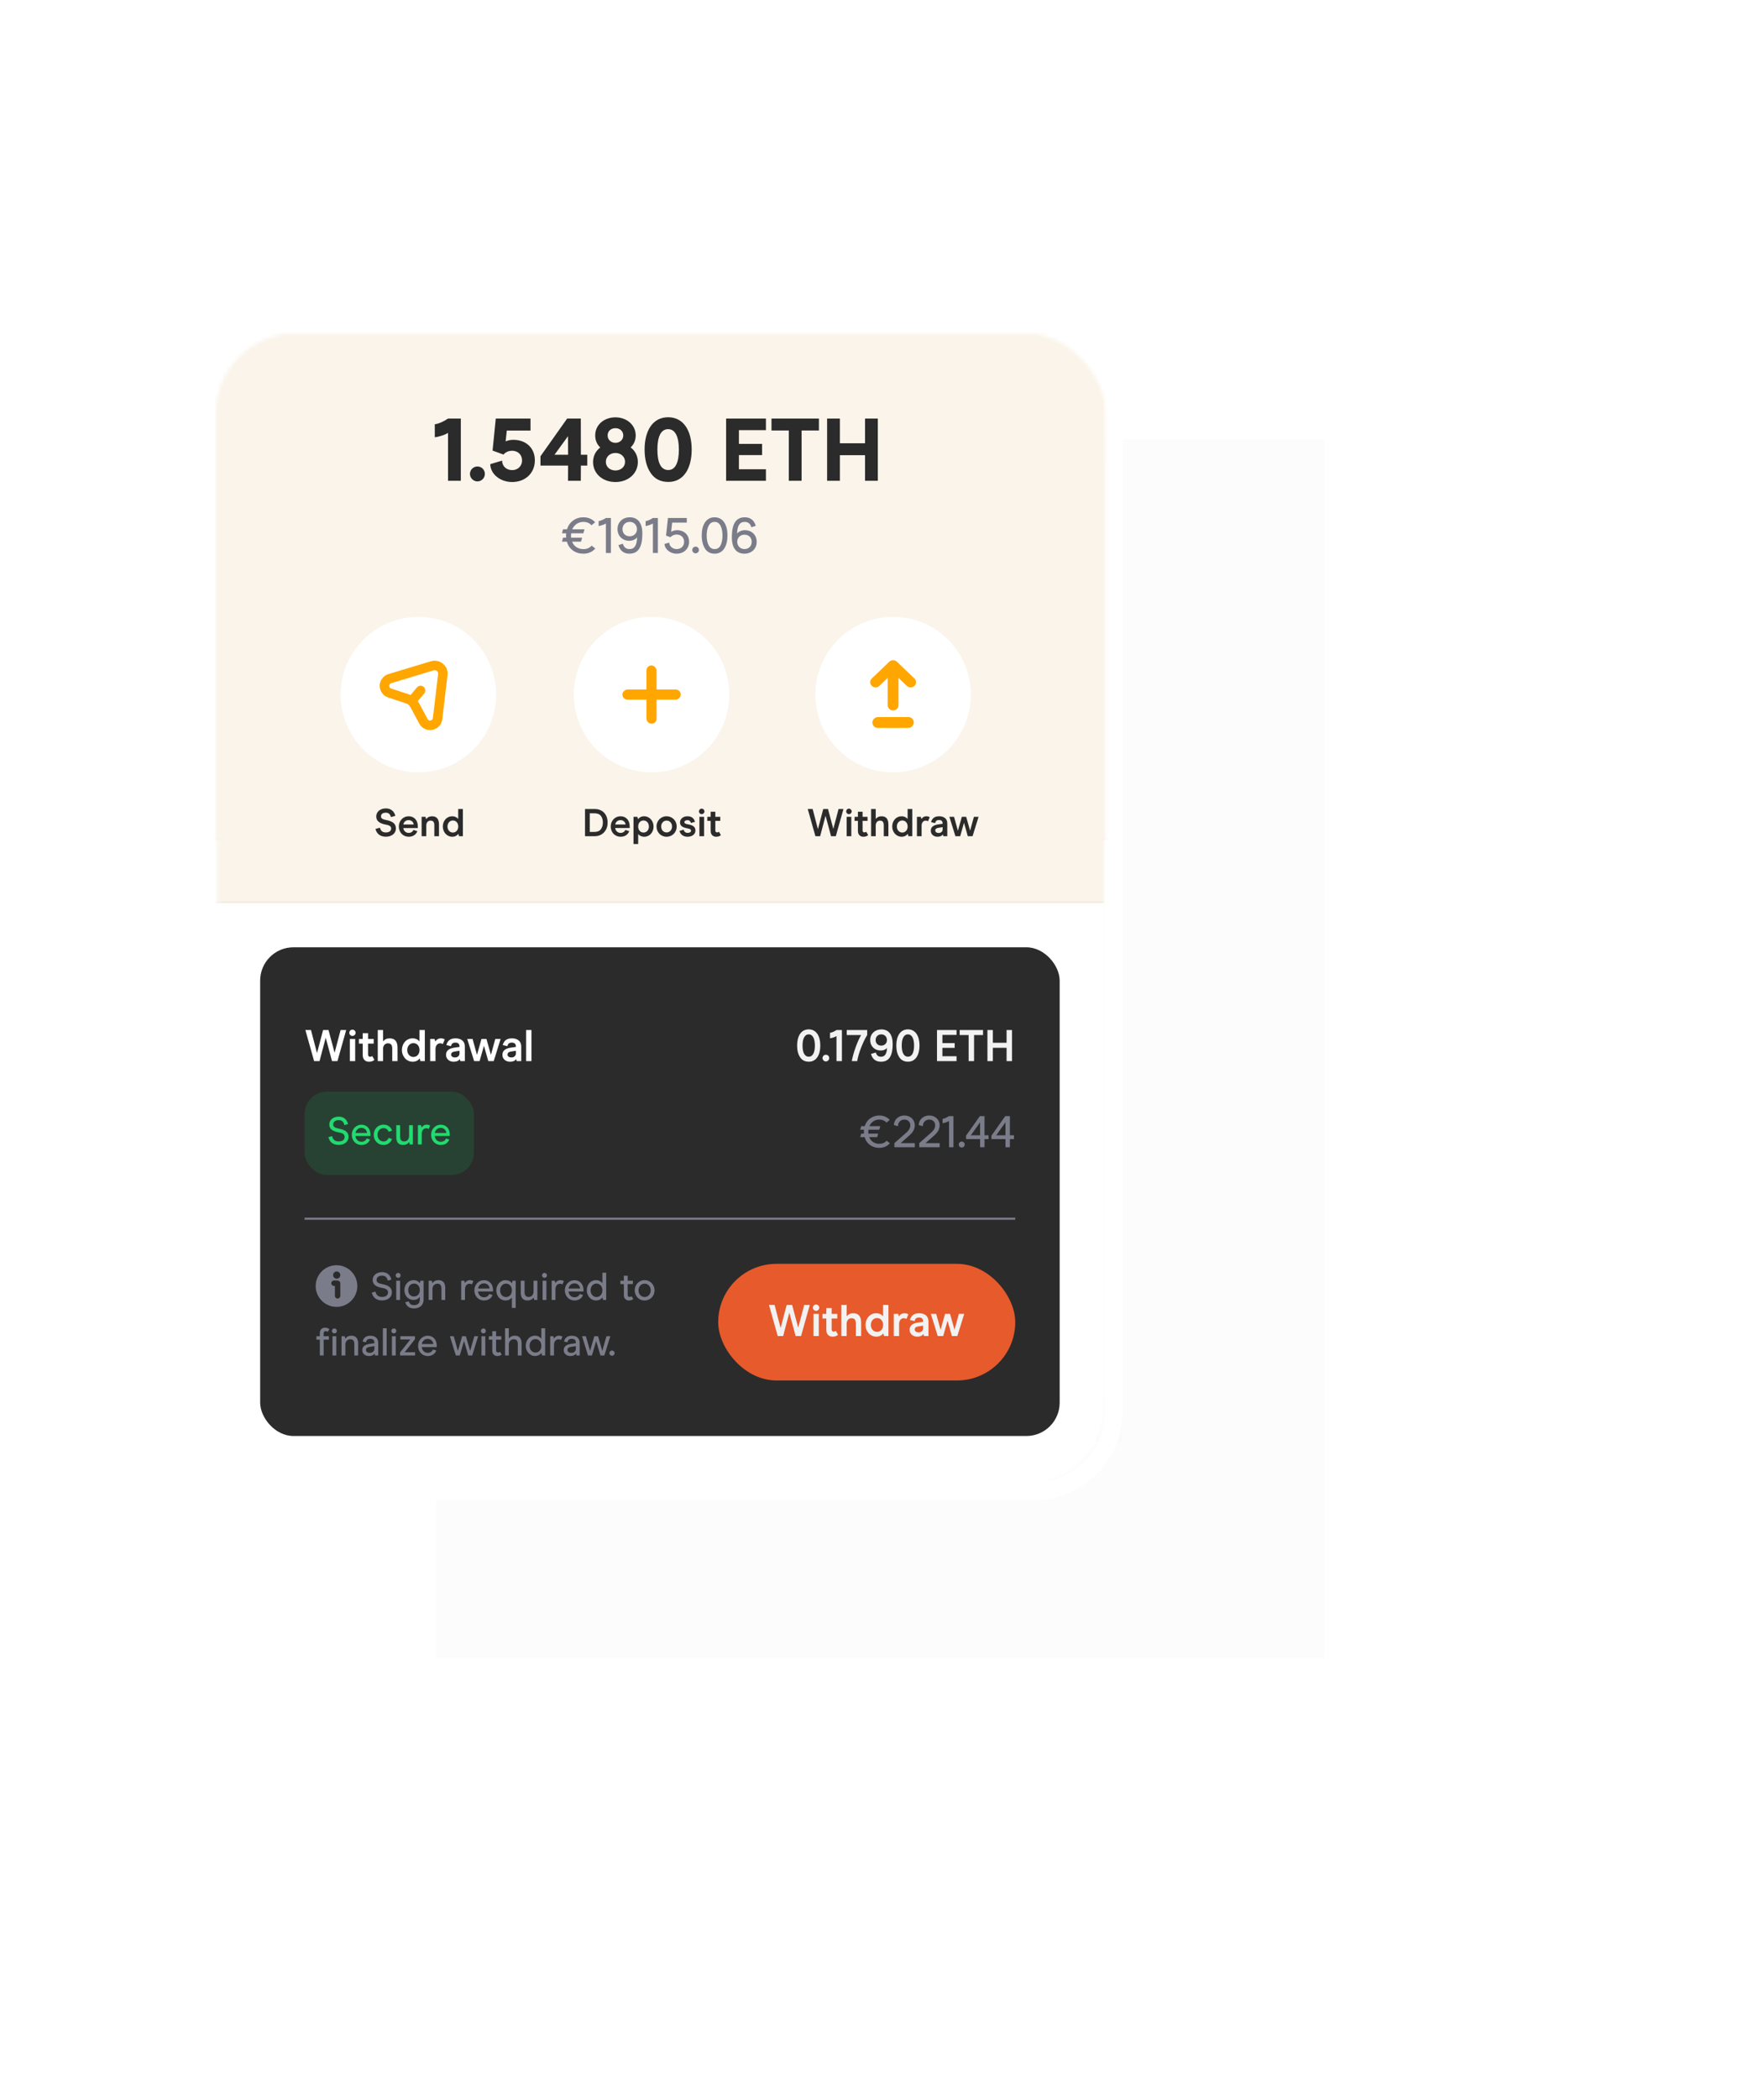 <svg xmlns="http://www.w3.org/2000/svg" xmlns:xlink="http://www.w3.org/1999/xlink" width="100%" height="100%" viewBox="0 0 417 496">
    <defs>
        <filter id="hg2ap8s36a" width="198.2%" height="171.5%" x="-49.1%" y="-35.8%" filterUnits="objectBoundingBox">
            <feGaussianBlur in="SourceGraphic" stdDeviation="34.357"/>
        </filter>
        <filter id="2x858yokgb" width="157.9%" height="145.9%" x="-29%" y="-22.9%" filterUnits="objectBoundingBox">
            <feGaussianBlur in="SourceGraphic" stdDeviation="17.598"/>
        </filter>
        <rect id="c2xk00inuc" width="209.956" height="271.338" x=".239" y="0" rx="18.855"/>
    </defs>
    <g fill="none" fill-rule="evenodd">
        <g>
            <g>
                <g opacity=".828">
                    <path fill="#A3B0D5" d="M20.161 0H230.175V288.139H20.161z" filter="url(#hg2ap8s36a)" opacity=".218" transform="translate(-646 -1720) translate(697 1799) translate(31.922 24.841)"/>
                    <path fill="#767B8C" fill-opacity=".49" d="M0 6.72H182.292V236.895H0z" filter="url(#2x858yokgb)" opacity=".129" transform="translate(-646 -1720) translate(697 1799) translate(31.922 24.841)"/>
                </g>
                <g transform="translate(-646 -1720) translate(697 1799)">
                    <mask id="djyw3rd13d" fill="#fff">
                        <use xlink:href="#c2xk00inuc"/>
                    </mask>
                    <rect width="214.146" height="275.528" x="-1.856" y="-2.095" stroke="#FFF" stroke-width="4.19" rx="18.855"/>
                    <g mask="url(#djyw3rd13d)">
                        <g>
                            <path fill="#FFF" fill-rule="nonzero" d="M0.874 62.903H220.162V452.554H0.874z" transform="translate(-5.04 -80.645)"/>
                            <path fill="#FAF4EA" fill-rule="nonzero" d="M0.874 41.936H220.162V431.587H0.874z" transform="translate(-5.04 -80.645)"/>
                            <g transform="translate(-5.04 -80.645)">
                                <path fill="#FFF" fill-rule="nonzero" d="M0 0H220.797V391.915H0z"/>
                                <path fill="#FAF4EA" fill-rule="nonzero" d="M0 0H220.797V200.098H0z"/>
                                <path fill="#FFA600" fill-rule="nonzero" d="M117.915 23.147c.016.103.005.208-.033.305l-.766 1.835c-.075.198-.249.342-.458.38l-2.175.387c-.328.058-.642-.16-.7-.489-.013-.072-.012-.145 0-.217l.348-1.84c.047-.253.249-.447.503-.486l2.594-.381c.33-.05.637.177.687.506zm-1.57.643l-1.103.163c-.085.012-.153.077-.169.162l-.105.56c-.02.11.05.215.16.235.024.005.049.005.073 0l.982-.174c.068-.012.124-.058.15-.121l.228-.55c.043-.102-.006-.22-.108-.262-.034-.014-.07-.019-.107-.013zm3.126-4.477c.012.098 0 .198-.035.29l-.738 1.85c-.078.205-.262.352-.479.383l-2.991.43c-.33.048-.636-.181-.683-.511-.01-.066-.008-.132.004-.197l.35-1.86c.049-.258.259-.455.52-.487l3.378-.421c.33-.042.632.193.674.523zm-1.89.6l-1.936.241c-.087.011-.157.077-.173.162l-.113.6c-.02.109.051.214.16.234.022.005.044.005.066.002l1.809-.262c.07-.01.13-.056.157-.122l.24-.579c.042-.102-.007-.22-.11-.262-.031-.014-.066-.019-.1-.014zm3.855-5.37c.01.118-.008.237-.05.348l-1.037 2.597c-.105.277-.355.473-.65.511l-5.428.695c-.441.057-.845-.255-.901-.696-.01-.08-.008-.161.005-.241l.593-2.84c.064-.362.364-.635.73-.663l5.874-.452c.443-.034.83.298.864.74zm-2.318.782l-4.15.343-.309 1.592 4.088-.564c.14-.019.259-.11.315-.24l.325-.758c.058-.136-.005-.294-.141-.352-.04-.017-.084-.024-.128-.02z" opacity=".7"/>
                                <path fill="#FAF4EA" fill-rule="nonzero" d="M106.829 15.676h-3.41c-.857 0-1.591.615-1.74 1.46l-2.293 12.948c-.17.962.472 1.88 1.434 2.05.101.018.204.027.307.027h3.435c.847-.013 1.567-.624 1.715-1.46l.617-3.472h1.15l-.507 2.854c-.17.962.47 1.88 1.433 2.05.102.018.205.028.309.028h3.408c.858 0 1.592-.616 1.742-1.46l2.292-12.949c.17-.961-.471-1.879-1.433-2.05-.102-.017-.205-.026-.308-.026H111.545c-.845.012-1.566.623-1.715 1.458l-.597 3.349h-1.15l.487-2.728c.171-.962-.469-1.88-1.43-2.052-.103-.018-.207-.027-.311-.027zm0 .87c.053 0 .105.006.157.015.483.086.807.544.729 1.026l-.003.015-.594 3.33c-.004.02-.005.042-.005.063 0 .195.155.354.35.359h2.199c.17 0 .317-.12.352-.287l.001-.009.673-3.771c.075-.424.44-.734.87-.74H114.98c.052 0 .104.005.156.014.483.085.807.542.73 1.025l-.003.015-2.292 12.948c-.075.424-.44.734-.87.74H109.279c-.053 0-.106-.004-.157-.013-.483-.086-.807-.543-.73-1.026l.003-.014.613-3.457c.004-.02.006-.042.006-.063 0-.195-.155-.353-.35-.358h-2.199c-.172 0-.318.12-.353.286v.01l-.692 3.895c-.075.424-.441.734-.87.74h-3.423c-.052 0-.105-.004-.156-.013-.483-.086-.807-.543-.73-1.026l.003-.014 2.292-12.948c.075-.424.441-.735.87-.741h3.423z"/>
                                <path fill="#E75A2B" fill-rule="nonzero" d="M106.828 16.546h-3.41c-.434 0-.807.313-.882.741l-2.293 12.948c-.086.488.24.954.728 1.04.05.01.103.014.156.014h3.409c.435 0 .807-.312.883-.74l.691-3.896c.03-.171.18-.296.354-.296h2.19c.198 0 .36.16.36.359 0 .02-.003.042-.006.062l-.614 3.457c-.086.488.239.954.728 1.04.051.01.104.014.156.014h3.41c.434 0 .807-.312.883-.741l2.292-12.948c.086-.488-.24-.954-.727-1.04-.052-.01-.105-.014-.157-.014h-3.409c-.434 0-.806.312-.883.74l-.673 3.771c-.03.172-.179.296-.353.296h-2.19c-.198 0-.359-.16-.359-.359 0-.02.002-.042.006-.063l.593-3.33c.088-.488-.237-.954-.725-1.04-.052-.01-.105-.015-.158-.015z"/>
                                <path fill="#FFA600" fill-rule="nonzero" d="M117.915 23.147c.016.103.005.208-.033.305l-.766 1.835c-.075.198-.249.342-.458.38l-2.175.387c-.328.058-.642-.16-.7-.489-.013-.072-.012-.145 0-.217l.348-1.84c.047-.253.249-.447.503-.486l2.594-.381c.33-.05.637.177.687.506zm-1.57.643l-1.103.163c-.085.012-.153.077-.169.162l-.105.56c-.02.11.05.215.16.235.024.005.049.005.073 0l.982-.174c.068-.012.124-.058.15-.121l.228-.55c.043-.102-.006-.22-.108-.262-.034-.014-.07-.019-.107-.013zm3.126-4.477c.012.098 0 .198-.035.29l-.738 1.85c-.078.205-.262.352-.479.383l-2.991.43c-.33.048-.636-.181-.683-.511-.01-.066-.008-.132.004-.197l.35-1.86c.049-.258.259-.455.52-.487l3.378-.421c.33-.042.632.193.674.523zm-1.89.6l-1.936.241c-.087.011-.157.077-.173.162l-.113.6c-.02.109.051.214.16.234.022.005.044.005.066.002l1.809-.262c.07-.01.13-.056.157-.122l.24-.579c.042-.102-.007-.22-.11-.262-.031-.014-.066-.019-.1-.014zm3.855-5.37c.01.118-.008.237-.05.348l-1.037 2.597c-.105.277-.355.473-.65.511l-5.428.695c-.441.057-.845-.255-.901-.696-.01-.08-.008-.161.005-.241l.593-2.84c.064-.362.364-.635.73-.663l5.874-.452c.443-.034.83.298.864.74zm-2.318.782l-4.15.343-.309 1.592 4.088-.564c.14-.019.259-.11.315-.24l.325-.758c.058-.136-.005-.294-.141-.352-.04-.017-.084-.024-.128-.02z" opacity=".7"/>
                                <path fill="#FAF4EA" fill-rule="nonzero" d="M106.829 15.676h-3.41c-.857 0-1.591.615-1.74 1.46l-2.293 12.948c-.17.962.472 1.88 1.434 2.05.101.018.204.027.307.027h3.435c.847-.013 1.567-.624 1.715-1.46l.617-3.472h1.15l-.507 2.854c-.17.962.47 1.88 1.433 2.05.102.018.205.028.309.028h3.408c.858 0 1.592-.616 1.742-1.46l2.292-12.949c.17-.961-.471-1.879-1.433-2.05-.102-.017-.205-.026-.308-.026H111.545c-.845.012-1.566.623-1.715 1.458l-.597 3.349h-1.15l.487-2.728c.171-.962-.469-1.88-1.43-2.052-.103-.018-.207-.027-.311-.027zm0 .87c.053 0 .105.006.157.015.483.086.807.544.729 1.026l-.003.015-.594 3.33c-.004.02-.005.042-.005.063 0 .195.155.354.35.359h2.199c.17 0 .317-.12.352-.287l.001-.009.673-3.771c.075-.424.44-.734.87-.74H114.98c.052 0 .104.005.156.014.483.085.807.542.73 1.025l-.003.015-2.292 12.948c-.075.424-.44.734-.87.74H109.279c-.053 0-.106-.004-.157-.013-.483-.086-.807-.543-.73-1.026l.003-.014.613-3.457c.004-.02.006-.042.006-.063 0-.195-.155-.353-.35-.358h-2.199c-.172 0-.318.12-.353.286v.01l-.692 3.895c-.075.424-.441.734-.87.74h-3.423c-.052 0-.105-.004-.156-.013-.483-.086-.807-.543-.73-1.026l.003-.014 2.292-12.948c.075-.424.441-.735.87-.741h3.423z"/>
                                <path fill="#E75A2B" fill-rule="nonzero" d="M106.828 16.546h-3.41c-.434 0-.807.313-.882.741l-2.293 12.948c-.086.488.24.954.728 1.04.05.01.103.014.156.014h3.409c.435 0 .807-.312.883-.74l.691-3.896c.03-.171.18-.296.354-.296h2.19c.198 0 .36.16.36.359 0 .02-.003.042-.006.062l-.614 3.457c-.086.488.239.954.728 1.04.051.01.104.014.156.014h3.41c.434 0 .807-.312.883-.741l2.292-12.948c.086-.488-.24-.954-.727-1.04-.052-.01-.105-.014-.157-.014h-3.409c-.434 0-.806.312-.883.74l-.673 3.771c-.03.172-.179.296-.353.296h-2.19c-.198 0-.359-.16-.359-.359 0-.02.002-.042.006-.063l.593-3.33c.088-.488-.237-.954-.725-1.04-.052-.01-.105-.015-.158-.015z"/>
                                <path fill="#2B2B2B" fill-rule="nonzero" d="M25.53 17.595c-1.651 0-2.99 1.339-2.99 2.99 0 1.651 1.339 2.99 2.99 2.99 1.651 0 2.99-1.339 2.99-2.99 0-1.651-1.339-2.99-2.99-2.99zm0 1.38c.889 0 1.61.72 1.61 1.61 0 .889-.721 1.61-1.61 1.61-.89 0-1.61-.721-1.61-1.61 0-.89.72-1.61 1.61-1.61z"/>
                                <path fill="#2B2B2B" fill-rule="nonzero" d="M25.53 13.8c-4.954 0-8.97 4.016-8.97 8.97 0 4.954 4.016 8.97 8.97 8.97 4.954 0 8.97-4.016 8.97-8.97 0-4.954-4.016-8.97-8.97-8.97zm0 1.38c4.191 0 7.59 3.398 7.59 7.59s-3.399 7.59-7.59 7.59c-4.192 0-7.59-3.398-7.59-7.59s3.398-7.59 7.59-7.59z"/>
                                <path fill="#2B2B2B" fill-rule="nonzero" d="M27.006 24.753c2.377 0 4.313 1.89 4.386 4.25l.002.139v.12c0 .38-.309.69-.69.69-.357 0-.65-.272-.686-.62l-.004-.07v-.12c0-1.621-1.282-2.943-2.887-3.006l-.121-.003h-2.953c-1.621 0-2.943 1.283-3.006 2.888l-.003.12v.12c0 .381-.308.69-.69.69-.357 0-.65-.271-.686-.619l-.004-.07v-.12c0-2.377 1.89-4.313 4.25-4.386l.139-.003h2.953z"/>
                                <path fill="#2B2B2B" d="M189.058 17.057c0-1.037.848-1.877 1.894-1.877h3.143c1.046 0 1.894.84 1.894 1.877v3.114c0 1.036-.848 1.877-1.894 1.877h-3.143c-1.046 0-1.894-.84-1.894-1.877v-3.114zm1.894-.458c-.255 0-.462.205-.462.458v3.114c0 .253.207.458.462.458h3.143c.255 0 .462-.205.462-.458v-3.114c0-.253-.207-.458-.462-.458h-3.143zM189.058 25.23c0-1.036.848-1.877 1.894-1.877h3.143c1.046 0 1.894.84 1.894 1.877v3.114c0 1.037-.848 1.877-1.894 1.877h-3.143c-1.046 0-1.894-.84-1.894-1.877V25.23zm1.894-.458c-.255 0-.462.205-.462.458v3.114c0 .253.207.458.462.458h3.143c.255 0 .462-.205.462-.458V25.23c0-.253-.207-.458-.462-.458h-3.143zM197.307 17.057c0-1.037.848-1.877 1.894-1.877h3.143c1.046 0 1.894.84 1.894 1.877v3.114c0 1.036-.848 1.877-1.894 1.877H199.2c-1.046 0-1.894-.84-1.894-1.877v-3.114zm1.894-.458c-.256 0-.463.205-.463.458v3.114c0 .253.207.458.463.458h3.143c.255 0 .462-.205.462-.458v-3.114c0-.253-.207-.458-.462-.458H199.2zM198.094 25.035c0-.5.408-.904.912-.904s.912.405.912.904c0 .5-.408.904-.912.904s-.912-.405-.912-.904zM198.094 28.539c0-.5.408-.904.912-.904s.912.404.912.904-.408.904-.912.904-.912-.405-.912-.904zM201.627 25.035c0-.5.409-.904.913-.904.503 0 .912.405.912.904 0 .5-.409.904-.912.904-.504 0-.913-.405-.913-.904zM201.627 28.539c0-.5.409-.904.913-.904.503 0 .912.404.912.904s-.409.904-.912.904c-.504 0-.913-.405-.913-.904z"/>
                                <path fill="#2B2B2B" fill-rule="nonzero" d="M73.335 184.353c1.4 0 2.492-.811 2.492-2.028 0-1.15-.714-1.778-2.289-2.087-1.005-.203-1.42-.415-1.42-.917 0-.609.473-.937 1.207-.937.706 0 1.073.357 1.266 1.091l1.101-.309c-.3-1.169-1.13-1.845-2.367-1.845-1.39 0-2.386.84-2.386 2 0 1.12.802 1.729 2.386 2.028.995.164 1.324.483 1.324.976 0 .618-.531.966-1.314.966-.84 0-1.246-.367-1.488-1.179l-1.1.32c.318 1.245 1.245 1.921 2.588 1.921zm7.936-2.154v-.444c0-1.468-.898-2.483-2.28-2.483-1.361 0-2.434 1.102-2.434 2.54 0 1.479 1.073 2.551 2.444 2.551 1.12 0 1.855-.57 2.154-1.39l-.975-.3c-.145.386-.56.734-1.179.734-.743 0-1.275-.58-1.333-1.208h3.603zm-3.593-.888c.116-.609.59-1.082 1.323-1.082.783 0 1.208.599 1.246 1.082h-2.57zm4.544 2.917h1.16v-2.647c0-.782.444-1.236 1.062-1.236.628 0 .937.376.937 1.12v2.763h1.16v-2.917c0-1.382-.61-2.039-1.73-2.039-.618 0-1.11.242-1.468.715l-.164-.58h-.957v4.82zm7.607.135c.724 0 1.236-.328 1.536-.724l.154.589h.956v-6.762h-1.159v2.483c-.3-.387-.811-.677-1.497-.677-1.343 0-2.328 1.12-2.328 2.54 0 1.402 1.014 2.551 2.338 2.551zm.164-1.043c-.763 0-1.343-.638-1.343-1.507 0-.86.58-1.497 1.343-1.497.773 0 1.333.618 1.333 1.497 0 .879-.56 1.507-1.333 1.507z"/>
                                <circle cx="81.419" cy="149.038" r="19.32" fill="#FFF" fill-rule="nonzero"/>
                                <path fill="#FFA600" d="M88.46 142.94c-.502-1.66-2.254-2.598-3.913-2.096L74 144.032c-.922.28-1.65.988-1.952 1.903-.512 1.55.33 3.223 1.88 3.736l4.447 1.47c.483.16.886.498 1.127.946l2.22 4.124c.457.848 1.297 1.421 2.253 1.535 1.622.195 3.094-.963 3.288-2.585l1.31-10.94c.05-.43.012-.866-.113-1.282zm-3.283-.014c.509-.154 1.046.135 1.2.643.038.128.05.261.034.394l-1.308 10.94c-.052.428-.44.734-.87.683-.252-.03-.474-.182-.594-.406l-2.22-4.125c-.076-.14-.16-.275-.25-.405l1.627-1.939c.385-.46.325-1.147-.135-1.533-.46-.386-1.147-.326-1.532.134L79.5 149.25c-.143-.066-.291-.125-.442-.174l-4.448-1.47c-.41-.136-.632-.578-.497-.988.08-.242.273-.43.516-.503l10.547-3.189z"/>
                                <path fill="#2B2B2B" fill-rule="nonzero" d="M122.834 184.228h2.376c1.913.02 3.265-1.44 3.236-3.39 0-1.913-1.12-3.372-3.265-3.372h-2.347v6.762zm1.178-1.063v-4.636h1.073c.801 0 1.362.212 1.69.637.328.425.493.976.493 1.662 0 .656-.165 1.207-.493 1.661-.338.454-.87.676-1.604.676h-1.159zm9.924-.966v-.444c0-1.468-.899-2.483-2.28-2.483-1.362 0-2.434 1.102-2.434 2.54 0 1.479 1.072 2.551 2.444 2.551 1.12 0 1.854-.57 2.154-1.39l-.976-.3c-.145.386-.56.734-1.178.734-.744 0-1.275-.58-1.333-1.208h3.603zm-3.594-.888c.116-.609.59-1.082 1.324-1.082.782 0 1.207.599 1.246 1.082h-2.57zm7.191-2.039c-.724 0-1.236.329-1.536.725l-.154-.59h-.956v6.762h1.159v-2.482c.3.386.811.676 1.497.676 1.362 0 2.328-1.12 2.328-2.54 0-1.401-1.014-2.55-2.338-2.55zm-.164 1.044c.773 0 1.343.627 1.343 1.507 0 .434-.126.792-.377 1.072-.26.28-.58.425-.966.425-.773 0-1.323-.618-1.323-1.497 0-.88.55-1.507 1.323-1.507zm5.74 4.047c1.43 0 2.512-1.13 2.512-2.55s-1.081-2.54-2.511-2.54c-1.41-.02-2.531 1.14-2.502 2.54 0 1.42 1.063 2.55 2.502 2.55zm0-1.072c-.782 0-1.342-.618-1.342-1.478 0-.85.56-1.468 1.343-1.468.386 0 .705.135.966.415.26.28.386.628.386 1.053 0 .425-.125.773-.386 1.053-.261.28-.58.425-.966.425zm5.215 1.072c1.169 0 1.951-.666 1.951-1.536 0-.918-.608-1.333-1.777-1.536-.686-.125-.966-.25-.966-.56 0-.27.28-.493.792-.493.435 0 .705.232.821.705l1.015-.29c-.203-.878-.87-1.38-1.836-1.38-1.15 0-1.874.676-1.874 1.506 0 .918.657 1.275 1.845 1.498.686.115.889.299.889.57 0 .347-.329.55-.86.55-.512 0-.84-.27-.985-.802l-1.024.329c.241.898.966 1.44 2.01 1.44zm2.94-.135h1.16v-4.82h-1.16v4.82zm.56-5.477c.377 0 .696-.31.696-.686 0-.377-.319-.686-.696-.686-.376 0-.676.31-.676.686 0 .377.3.686.676.686zm3.604 5.612c.59 0 .995-.203 1.179-.425l-.483-.821c-.126.106-.27.164-.445.164-.299 0-.454-.174-.454-.512v-2.347h1.227v-1.014h-1.227v-1.256h-1.159v1.256h-.83v1.014h.83v2.511c0 .918.58 1.43 1.362 1.43z"/>
                                <circle cx="139.378" cy="149.038" r="19.32" fill="#FFF" fill-rule="nonzero"/>
                                <path fill="#FFA600" d="M139.361 141.786c-.695 0-1.26.564-1.26 1.26v4.73h-4.715c-.696 0-1.26.563-1.26 1.259 0 .695.564 1.26 1.26 1.26h4.716v4.731c0 .696.564 1.26 1.26 1.26.695 0 1.258-.564 1.258-1.26v-4.732h4.746c.696 0 1.26-.564 1.26-1.26 0-.695-.564-1.258-1.26-1.258h-4.746v-4.73c0-.696-.563-1.26-1.259-1.26z"/>
                                <path fill="#2B2B2B" fill-rule="nonzero" d="M74.496 109.918c-.685.795-1.7 1.281-2.915 1.281-1.59 0-2.958-.706-3.753-2.01h2.826l.728-2.428h-4.305c-.022-.132-.022-.331-.022-.596 0-.265 0-.464.022-.596h4.659l.728-2.429h-4.592c.795-1.303 2.12-2.098 3.643-2.098 1.258 0 2.23.398 2.937 1.17l2.318-1.964c-1.303-1.436-3.113-2.164-5.3-2.164-1.7 0-3.156.463-4.415 1.369-1.259.905-2.164 2.141-2.672 3.687h-1.567l-.685 2.429h1.81c-.021.11-.021.287-.021.53 0 .287 0 .508.022.662h-1.126l-.685 2.429h2.23c1.038 3.18 3.688 4.968 7.11 4.968 2.208 0 4.04-.817 5.343-2.385l-2.318-1.855zm6.795 3.93h3.18V98.394h-3.18c-.994.684-2.34 1.303-3.29 1.413v3.224c.508-.045 1.082-.177 1.744-.398.64-.199 1.17-.441 1.546-.684v11.9zm11.143.31c3.18 0 5.63-2.142 5.63-5.388 0-3.135-2.252-5.1-5.365-5.1-.773 0-1.523.199-1.899.397l.287-2.693h5.896v-2.981h-8.634l-.795 7.949 2.716.993c.442-.552 1.215-.95 2.164-.95 1.391 0 2.45.972 2.45 2.407 0 1.414-1.059 2.407-2.45 2.407-1.413 0-2.495-.927-2.517-2.362l-2.937.883c.045 2.429 2.43 4.438 5.454 4.438zm13.869-.31h3.18l.021-3.775h1.59v-2.694h-1.59l-.022-8.986h-3.4l-6.624 9.362v2.318h6.867l-.022 3.776zm-3.356-6.469l3.356-4.614.022 4.614h-3.378zm15.04 6.779c3.312 0 5.696-2.274 5.696-5.366 0-2.826-1.59-4.46-3.62-4.835l2.604-2.605v-2.96h-9.626v2.96h5.895l-3.467 3.267 1.612 1.921c.242-.11.552-.154.906-.154 1.501 0 2.517.993 2.517 2.406 0 1.391-1.038 2.407-2.517 2.407-1.48 0-2.495-1.104-2.562-2.517l-2.936.861c.044 2.495 2.23 4.615 5.498 4.615zm8.9-.155c1.038 0 1.854-.86 1.854-1.854 0-1.038-.816-1.855-1.854-1.855-.994 0-1.855.817-1.855 1.855 0 .993.861 1.854 1.855 1.854zm12.752-8.434c.839-.817 1.258-1.81 1.258-2.981 0-2.627-2.252-4.504-5.034-4.504-2.848 0-5.034 1.877-5.034 4.504 0 1.214.463 2.252 1.258 2.98-1.126.862-1.788 2.12-1.788 3.622 0 2.914 2.406 4.968 5.564 4.968 3.113 0 5.564-2.054 5.564-4.968 0-1.502-.662-2.804-1.788-3.621zm-5.72-2.981c0-1.082.818-1.81 1.944-1.81 1.082 0 1.943.728 1.943 1.81s-.861 1.833-1.943 1.833-1.943-.751-1.943-1.833zm1.944 8.7c-1.347 0-2.385-.884-2.385-2.142 0-1.303 1.038-2.208 2.385-2.208 1.325 0 2.384.905 2.384 2.208 0 1.258-1.06 2.141-2.384 2.141zm13.14 2.848c3.863 0 5.806-3.423 5.806-8.06 0-4.636-1.987-8.014-5.85-8.014-3.865 0-5.852 3.378-5.852 8.015 0 2.406.508 4.35 1.502 5.829.993 1.479 2.472 2.23 4.393 2.23zm0-2.959c-1.855 0-2.716-1.833-2.716-5.078 0-3.158.839-5.079 2.671-5.079 1.789 0 2.672 1.921 2.672 5.079 0 3.18-.861 5.078-2.628 5.078z"/>
                                <path fill="#7A7C89" fill-rule="nonzero" d="M58.677 66.93h1.07v-3.037c0-.971.619-1.567 1.38-1.567.74 0 1.171.353 1.171 1.357v3.246h1.082v-3.433c0-1.468-.707-2.186-1.91-2.186-.74 0-1.314.276-1.722.817V59.2h-1.071v7.728zm11.18-2.396v-.431c0-1.656-1.027-2.782-2.573-2.782-1.534 0-2.727 1.27-2.727 2.87 0 1.623 1.138 2.893 2.738 2.893 1.248 0 2.098-.64 2.418-1.557l-.927-.298c-.177.519-.729.95-1.49.95-.961 0-1.624-.762-1.69-1.645h4.25zm-4.24-.85c.133-.828.751-1.458 1.678-1.458.917 0 1.535.685 1.59 1.457h-3.268zm5.096 3.245h4.262l.01-.916h-2.958l2.925-3.698v-.85h-4.15v.927h2.826l-2.915 3.687v.85zm5.804-3.246c.409 0 .74-.342.74-.75 0-.398-.331-.729-.74-.729-.408 0-.74.331-.74.729 0 .43.332.75.74.75zm0 3.323c.409 0 .74-.33.74-.74 0-.408-.331-.739-.74-.739-.408 0-.74.331-.74.74 0 .408.332.74.74.74zm4.43.078c1.922 0 2.827-1.756 2.827-4.052 0-2.263-.938-3.985-2.837-3.985-1.921 0-2.849 1.722-2.849 3.985 0 1.203.243 2.175.718 2.926.475.75 1.192 1.126 2.142 1.126zm0-1.016c-.595 0-1.037-.276-1.324-.839-.298-.552-.442-1.27-.442-2.164 0-.883.144-1.6.442-2.164.287-.563.729-.839 1.314-.839.574 0 1.004.276 1.302.84.287.562.431 1.28.431 2.163 0 .894-.144 1.623-.42 2.175-.287.552-.717.828-1.302.828zm8.695.861l-1.987-2.76 1.931-2.705h-1.192l-1.358 1.921-1.358-1.92h-1.203l1.943 2.715-1.987 2.75h1.192l1.413-1.966 1.402 1.965h1.204zm.805 0h5.067v-1.015h-3.51l1.799-1.59c.375-.32.684-.618.916-.872.464-.52.784-1.17.784-1.999 0-1.39-1.115-2.406-2.583-2.406-1.391 0-2.55.938-2.617 2.362l1.027.298c0-.982.674-1.645 1.59-1.645.872 0 1.48.608 1.48 1.402 0 .299-.056.564-.177.806-.232.486-.541.795-1.193 1.358l-2.583 2.275v1.026zm8.706.155c1.6 0 2.76-1.115 2.76-2.584 0-1.457-.917-2.384-2.253-2.461l1.745-1.822v-1.016h-4.681v1.016h3.367l-2.065 2.109.564.684c.176-.055.364-.088.563-.088 1.015 0 1.656.651 1.656 1.578 0 .895-.685 1.568-1.656 1.568-.453 0-.84-.143-1.149-.441-.32-.299-.485-.663-.507-1.093l-1.016.298c.044 1.225 1.137 2.252 2.672 2.252zm8.015-4.328c.486-.364.762-.927.762-1.556 0-1.237-1.027-2.142-2.363-2.142-1.358 0-2.362.883-2.362 2.142 0 .629.276 1.192.762 1.556-.696.409-1.082 1.093-1.082 1.921 0 1.424 1.126 2.418 2.682 2.418 1.524 0 2.672-.994 2.672-2.418 0-.828-.397-1.523-1.07-1.92zm-2.881-1.579c0-.706.54-1.17 1.28-1.17.718 0 1.281.464 1.281 1.17 0 .707-.563 1.16-1.28 1.16-.74 0-1.281-.453-1.281-1.16zm1.28 4.924c-.43 0-.806-.132-1.115-.397-.309-.254-.463-.596-.463-1.027 0-.872.695-1.435 1.578-1.435.884 0 1.568.552 1.568 1.435 0 .85-.684 1.424-1.568 1.424zm5.563.828c.188-1.049.552-2.219 1.082-3.533.519-1.302 1.049-2.362 1.568-3.179v-1.016h-5.023v1.016h3.786c-.486.828-.982 1.888-1.48 3.19-.496 1.314-.85 2.484-1.037 3.522h1.104zm8.81-5.122c-.508 0-.916.42-.916.927 0 .508.408.927.916.927s.927-.42.927-.927c0-.508-.42-.927-.927-.927zm5.52 0c-.508 0-.916.42-.916.927 0 .508.408.927.916.927s.927-.42.927-.927c0-.508-.42-.927-.927-.927zm5.52 0c-.508 0-.917.42-.917.927 0 .508.409.927.917.927s.927-.42.927-.927c0-.508-.42-.927-.927-.927zm9.044 5.277c1.546 0 2.738-1.071 2.738-2.628 0-1.523-1.093-2.561-2.672-2.561-.53 0-1.026.188-1.291.375l.22-2.053h3.235v-1.016h-4.162l-.42 3.897.983.343c.254-.32.784-.585 1.37-.585.96 0 1.644.673 1.644 1.6 0 .939-.673 1.612-1.645 1.612-.894 0-1.59-.585-1.667-1.435l-1.027.309c.056 1.115 1.237 2.164 2.694 2.142zm6.492 0c1.546 0 2.705-1.06 2.705-2.606 0-1.556-1.126-2.583-2.605-2.583-.795 0-1.424.375-1.723.74.056-1.645.497-2.573 1.7-2.573.74 0 1.215.398 1.447 1.182l.971-.298c-.309-1.16-1.104-1.9-2.417-1.9-2.043 0-2.86 1.58-2.86 4.439 0 2.307.96 3.599 2.782 3.599zm0-1.016c-.938 0-1.59-.717-1.59-1.6 0-.928.663-1.58 1.59-1.58.96 0 1.601.64 1.601 1.58 0 .938-.64 1.6-1.6 1.6zm7.96-3.312c.486-.364.762-.927.762-1.556 0-1.237-1.027-2.142-2.363-2.142-1.358 0-2.362.883-2.362 2.142 0 .629.276 1.192.762 1.556-.696.409-1.082 1.093-1.082 1.921 0 1.424 1.126 2.418 2.682 2.418 1.524 0 2.672-.994 2.672-2.418 0-.828-.397-1.523-1.07-1.92zm-2.881-1.579c0-.706.54-1.17 1.28-1.17.718 0 1.28.464 1.28 1.17 0 .707-.562 1.16-1.28 1.16-.74 0-1.28-.453-1.28-1.16zm1.28 4.924c-.43 0-.806-.132-1.115-.397-.309-.254-.463-.596-.463-1.027 0-.872.695-1.435 1.578-1.435.883 0 1.568.552 1.568 1.435 0 .85-.685 1.424-1.568 1.424zm3.79.828h5.067v-1.015h-3.51l1.799-1.59c.375-.32.684-.618.916-.872.464-.52.784-1.17.784-1.999 0-1.39-1.115-2.406-2.583-2.406-1.391 0-2.55.938-2.617 2.362l1.027.298c0-.982.673-1.645 1.59-1.645.872 0 1.479.608 1.479 1.402 0 .299-.055.564-.177.806-.231.486-.54.795-1.192 1.358l-2.583 2.275v1.026z"/>
                                <rect width="198.718" height="56.579" x="11.04" y="358.106" fill="#F3F3F8" fill-rule="nonzero" rx="8.294"/>
                                <path fill="#888BAA" fill-rule="nonzero" d="M117.664 398.815h.966v-6.762h-.966c-.416.28-.976.532-1.401.609v.947c.435-.068 1.053-.27 1.4-.493v5.7zm4.747.136c1.681 0 2.473-1.536 2.473-3.546 0-1.98-.82-3.487-2.482-3.487-1.681 0-2.492 1.507-2.492 3.487 0 1.053.212 1.903.627 2.56.416.657 1.044.986 1.874.986zm0-.89c-.521 0-.908-.24-1.159-.733-.26-.483-.386-1.111-.386-1.894 0-.772.125-1.4.386-1.893.251-.493.638-.734 1.15-.734.502 0 .879.241 1.14.734.25.493.376 1.12.376 1.893 0 .783-.125 1.42-.367 1.903-.25.483-.628.725-1.14.725zm5.821.89c1.681 0 2.473-1.536 2.473-3.546 0-1.98-.82-3.487-2.482-3.487-1.681 0-2.493 1.507-2.493 3.487 0 1.053.213 1.903.628 2.56.416.657 1.043.986 1.874.986zm0-.89c-.521 0-.908-.24-1.159-.733-.26-.483-.386-1.111-.386-1.894 0-.772.125-1.4.386-1.893.251-.493.638-.734 1.15-.734.502 0 .879.241 1.14.734.25.493.376 1.12.376 1.893 0 .783-.125 1.42-.367 1.903-.251.483-.628.725-1.14.725zm3.652.822c.357 0 .647-.29.647-.647 0-.358-.29-.647-.647-.647-.358 0-.648.29-.648.647 0 .357.29.647.648.647zm3.599.068c1.4 0 2.415-.976 2.415-2.26 0-1.276-.802-2.087-1.971-2.155l1.526-1.594v-.889h-4.095v.89h2.946l-1.807 1.844.493.6c.155-.05.319-.078.493-.078.888 0 1.449.57 1.449 1.381 0 .783-.6 1.372-1.45 1.372-.395 0-.733-.126-1.004-.387-.28-.26-.425-.58-.444-.956l-.889.261c.039 1.072.995 1.97 2.338 1.97zm6.173-.136h.966v-1.767h.88v-.831h-.88v-4.164h-1.014l-3.004 4.26v.735h3.052v1.767zm-2.01-2.588l2.01-2.821v2.81l-2.01.01zm6.921 2.724c1.353 0 2.396-.937 2.396-2.3 0-1.333-.956-2.24-2.338-2.24-.463 0-.898.164-1.13.328l.193-1.797h2.83v-.889h-3.641l-.367 3.41.86.3c.222-.28.685-.512 1.197-.512.84 0 1.44.59 1.44 1.4 0 .822-.59 1.41-1.44 1.41-.782 0-1.39-.511-1.458-1.255l-.899.27c.049.976 1.082 1.894 2.357 1.875zm5.681 0c1.352 0 2.367-.928 2.367-2.28 0-1.362-.986-2.26-2.28-2.26-.695 0-1.246.328-1.507.647.048-1.44.435-2.251 1.488-2.251.647 0 1.062.348 1.265 1.034l.85-.261c-.27-1.015-.966-1.662-2.115-1.662-1.787 0-2.502 1.382-2.502 3.883 0 2.02.84 3.15 2.434 3.15zm0-.89c-.821 0-1.39-.627-1.39-1.4 0-.811.579-1.381 1.39-1.381.84 0 1.4.56 1.4 1.381s-.56 1.4-1.4 1.4zm6.124.754h.966v-1.767h.879v-.831h-.88v-4.164h-1.014l-3.004 4.26v.735h3.053v1.767zm-2.01-2.588l2.01-2.821v2.81l-2.01.01zm6.998 2.724c1.353 0 2.367-.928 2.367-2.28 0-1.362-.985-2.26-2.28-2.26-.695 0-1.246.328-1.507.647.049-1.44.435-2.251 1.488-2.251.647 0 1.063.348 1.265 1.034l.85-.261c-.27-1.015-.965-1.662-2.115-1.662-1.787 0-2.502 1.382-2.502 3.883 0 2.02.84 3.15 2.434 3.15zm0-.89c-.82 0-1.39-.627-1.39-1.4 0-.811.579-1.381 1.39-1.381.84 0 1.401.56 1.401 1.381s-.56 1.4-1.4 1.4zm8.813.89c1.536 0 2.56-.88 2.56-2.667v-4.23h-.966v4.173c0 1.246-.59 1.835-1.594 1.835-1.014 0-1.604-.57-1.604-1.835v-4.174h-.966v4.222c0 .889.242 1.555.715 2 .474.453 1.092.676 1.855.676zm6.265-.01c1.372 0 2.444-.792 2.444-1.99 0-1.12-.715-1.72-2.26-2.038-1.092-.203-1.556-.445-1.556-1.053 0-.686.551-1.082 1.372-1.082.802 0 1.227.425 1.42 1.236l.899-.26c-.3-1.17-1.082-1.845-2.319-1.845-1.333 0-2.338.782-2.338 1.95 0 1.112.812 1.701 2.357 1.971.58.107.966.252 1.17.435.192.184.29.416.29.686 0 .724-.6 1.12-1.479 1.12-.918 0-1.42-.424-1.652-1.323l-.908.261c.319 1.275 1.217 1.932 2.56 1.932zm3.589-.126h2.299c2.086 0 3.246-1.526 3.246-3.41 0-1.806-.995-3.352-3.333-3.352h-2.212v6.762zm.966-.869v-5.023h1.198c.888 0 1.516.232 1.874.686.357.454.54 1.053.54 1.787 0 .724-.183 1.323-.55 1.816-.377.492-.966.734-1.777.734h-1.285zm6.938.87h.966v-5.874h2.019v-.889h-4.995v.89h2.01v5.872zM28.153 398.95c1.536 0 2.56-.878 2.56-2.666v-4.23h-.966v4.173c0 1.246-.59 1.835-1.594 1.835-1.014 0-1.603-.57-1.603-1.835v-4.174h-.966v4.222c0 .889.241 1.555.714 2 .474.453 1.092.676 1.855.676zm6.265-.01c1.372 0 2.444-.791 2.444-1.989 0-1.12-.715-1.72-2.26-2.038-1.092-.203-1.556-.445-1.556-1.053 0-.686.551-1.082 1.372-1.082.802 0 1.227.425 1.42 1.236l.899-.26c-.3-1.17-1.082-1.845-2.319-1.845-1.333 0-2.338.782-2.338 1.95 0 1.112.812 1.701 2.357 1.971.58.107.966.252 1.17.435.193.184.29.416.29.686 0 .724-.6 1.12-1.479 1.12-.918 0-1.42-.424-1.652-1.323l-.908.261c.32 1.275 1.217 1.932 2.56 1.932zm3.59-.125h2.299c2.086 0 3.245-1.526 3.245-3.41 0-1.806-.995-3.352-3.332-3.352h-2.213v6.762zm.965-.869v-5.023h1.198c.889 0 1.517.232 1.874.686.358.454.541 1.053.541 1.787 0 .724-.183 1.323-.55 1.816-.377.492-.966.734-1.778.734h-1.285zm6.938.87h.966v-5.874h2.02v-.889h-4.995v.89h2.01v5.872z"/>
                                <path fill="#2B2B2B" fill-rule="nonzero" d="M27.357 380.876h1.347v-6.48h2.23v-1.248h-5.807v1.247h2.23v6.48zm8.53-2.319v-.508c0-1.678-1.027-2.837-2.606-2.837-1.557 0-2.782 1.259-2.782 2.904 0 1.689 1.225 2.914 2.793 2.914 1.28 0 2.12-.651 2.462-1.59l-1.115-.342c-.166.442-.64.84-1.347.84-.85 0-1.457-.663-1.524-1.38h4.118zm-4.107-1.015c.132-.696.673-1.237 1.512-1.237.894 0 1.38.685 1.424 1.237H31.78zm7.15 3.488c.673 0 1.137-.232 1.347-.486l-.552-.938c-.144.121-.31.188-.508.188-.342 0-.519-.2-.519-.585v-2.683H40.1v-1.16h-1.402v-1.435h-1.325v1.436h-.95v1.159h.95v2.87c0 1.049.663 1.634 1.557 1.634zm2.183-.154h1.314v-3.014c0-.895.508-1.413 1.214-1.413.674 0 1.071.353 1.071 1.291v3.136h1.314v-3.334c0-1.557-.651-2.33-1.965-2.33-.685 0-1.226.254-1.634.762v-2.826h-1.314v7.728zm11.387-2.319v-.508c0-1.678-1.027-2.837-2.605-2.837-1.557 0-2.782 1.259-2.782 2.904 0 1.689 1.225 2.914 2.793 2.914 1.28 0 2.12-.651 2.462-1.59l-1.115-.342c-.166.442-.64.84-1.347.84-.85 0-1.458-.663-1.524-1.38H52.5zm-4.107-1.015c.133-.696.674-1.237 1.513-1.237.894 0 1.38.685 1.424 1.237h-2.937zm5.194 3.334h1.325v-3.003c0-.883.496-1.424 1.159-1.424.298 0 .53.088.662.187l.475-1.159c-.21-.143-.541-.265-.95-.265-.65 0-1.126.342-1.39.795l-.188-.64h-1.093v5.509zM158.189 379.253c-.453.519-1.06.772-1.822.772-1.159 0-2.086-.596-2.495-1.644h1.965l.254-.884h-2.44c-.01-.21-.022-.364-.022-.474 0-.166.012-.332.034-.497h2.693l.254-.883h-2.705c.442-1.005 1.347-1.634 2.451-1.634.784 0 1.391.276 1.8.75l.806-.673c-.674-.729-1.535-1.093-2.606-1.093-.86 0-1.612.243-2.263.718-.651.485-1.093 1.126-1.347 1.932h-.872l-.243.883h.928c-.011.21-.022.364-.022.486 0 .121.01.276.022.485h-.685l-.243.884h1.093c.232.828.674 1.468 1.325 1.943.651.474 1.413.706 2.307.706 1.093 0 1.976-.375 2.639-1.137l-.806-.64zm4.497-6.26c-1.545 0-2.704 1.06-2.704 2.606 0 1.556 1.126 2.583 2.605 2.583.795 0 1.424-.376 1.722-.74-.055 1.645-.497 2.572-1.7 2.572-.74 0-1.214-.397-1.446-1.18l-.972.297c.31 1.16 1.104 1.9 2.418 1.9 2.042 0 2.86-1.58 2.86-4.439 0-2.307-.961-3.599-2.783-3.599zm0 1.016c.939 0 1.59.717 1.59 1.6 0 .928-.662 1.58-1.59 1.58-.96 0-1.6-.641-1.6-1.58 0-.96.662-1.6 1.6-1.6zm6.459-1.016c-1.546 0-2.705 1.06-2.705 2.606 0 1.556 1.126 2.583 2.605 2.583.795 0 1.424-.376 1.722-.74-.055 1.645-.496 2.572-1.7 2.572-.74 0-1.214-.397-1.446-1.18l-.971.297c.309 1.16 1.104 1.9 2.417 1.9 2.043 0 2.86-1.58 2.86-4.439 0-2.307-.96-3.599-2.782-3.599zm0 1.016c.938 0 1.59.717 1.59 1.6 0 .928-.663 1.58-1.59 1.58-.96 0-1.601-.641-1.601-1.58 0-.96.662-1.6 1.6-1.6zm8.036 2.693c.486-.364.762-.927.762-1.556 0-1.237-1.027-2.142-2.363-2.142-1.358 0-2.362.883-2.362 2.142 0 .63.276 1.192.761 1.556-.695.409-1.082 1.093-1.082 1.921 0 1.425 1.127 2.418 2.683 2.418 1.524 0 2.672-.993 2.672-2.418 0-.828-.398-1.523-1.071-1.92zm-2.881-1.578c0-.707.54-1.17 1.28-1.17.718 0 1.28.463 1.28 1.17 0 .706-.562 1.159-1.28 1.159-.74 0-1.28-.453-1.28-1.16zm1.28 4.924c-.43 0-.806-.133-1.115-.398-.309-.254-.464-.596-.464-1.027 0-.872.696-1.435 1.58-1.435.882 0 1.567.552 1.567 1.435 0 .85-.685 1.425-1.568 1.425zm4.22.905c.41 0 .74-.331.74-.74 0-.408-.33-.74-.74-.74-.408 0-.739.332-.739.74 0 .409.331.74.74.74zm4.56-.077h1.104v-2.02h1.005v-.95h-1.005v-4.758h-1.159l-3.433 4.868v.84h3.488v2.02zm-2.296-2.96l2.296-3.223v3.213l-2.296.01zm7.91 3.114c1.545 0 2.737-1.07 2.737-2.627 0-1.524-1.093-2.562-2.671-2.562-.53 0-1.027.188-1.292.376l.22-2.054h3.235v-1.015h-4.162l-.42 3.897.983.342c.254-.32.784-.585 1.37-.585.96 0 1.644.673 1.644 1.6 0 .939-.673 1.612-1.645 1.612-.894 0-1.59-.585-1.667-1.435l-1.026.31c.055 1.114 1.236 2.163 2.693 2.141z"/>
                                <path stroke="#F4EDE3" stroke-width=".5" d="M0 199.925L220.797 199.925"/>
                                <rect width="198.718" height="135.928" x="11.04" y="211.138" fill="#2B2B2B" fill-rule="nonzero" rx="8.294"/>
                                <path fill="#7A7C89" fill-rule="nonzero" d="M41.342 313.382c1.372 0 2.444-.792 2.444-1.99 0-1.12-.715-1.72-2.26-2.038-1.092-.203-1.555-.445-1.555-1.053 0-.686.55-1.082 1.371-1.082.802 0 1.227.425 1.42 1.236l.899-.26c-.3-1.17-1.082-1.845-2.319-1.845-1.333 0-2.337.782-2.337 1.95 0 1.112.811 1.701 2.357 1.971.58.107.966.252 1.168.435.194.184.29.416.29.686 0 .724-.599 1.12-1.478 1.12-.917 0-1.42-.424-1.652-1.323l-.908.261c.32 1.275 1.218 1.932 2.56 1.932zm3.522-.126h.947v-4.781h-.947v4.781zm.483-5.486c.338 0 .609-.27.609-.619 0-.338-.27-.618-.609-.618-.348 0-.628.28-.628.618 0 .348.28.619.628.619zm3.925 7.592c1.594 0 2.395-.956 2.395-2.193v-4.694h-.792l-.154.628c-.3-.435-.821-.764-1.565-.764-1.353 0-2.26 1.16-2.26 2.473 0 1.324.869 2.444 2.27 2.444.724 0 1.284-.347 1.555-.782v.715c0 .86-.512 1.362-1.45 1.362-.685 0-1.11-.31-1.274-.937l-.89.212c.271.937.976 1.536 2.165 1.536zm.019-2.956c-.86 0-1.449-.637-1.449-1.594 0-.966.59-1.622 1.44-1.622s1.439.656 1.439 1.622c0 .957-.59 1.594-1.43 1.594zm3.628.85h.947v-2.666c0-.85.521-1.362 1.207-1.362.647 0 1.024.31 1.024 1.188v2.84h.947v-3.004c0-1.285-.628-1.913-1.681-1.913-.647 0-1.15.252-1.517.744l-.144-.608h-.783v4.781zm8.085 0h.946v-2.646c0-.84.474-1.372 1.101-1.372.28 0 .503.087.619.174l.367-.831c-.184-.126-.483-.242-.86-.242-.57 0-1.014.32-1.246.735l-.145-.6h-.782v4.782zm7.914-2.096v-.377c0-1.449-.898-2.434-2.25-2.434-1.344 0-2.387 1.111-2.387 2.512 0 1.42.995 2.53 2.396 2.53 1.091 0 1.835-.56 2.115-1.361l-.811-.261c-.155.454-.638.83-1.304.83-.84 0-1.42-.666-1.478-1.439h3.719zm-3.71-.744c.116-.724.657-1.275 1.469-1.275.802 0 1.343.6 1.39 1.275H65.21zm6.825-2.067c-1.333-.029-2.318 1.227-2.299 2.521 0 1.353.88 2.522 2.29 2.522.705 0 1.265-.32 1.584-.754v2.599h.946v-6.762h-.782l-.126.647c-.318-.435-.87-.773-1.613-.773zm.116.85c.86 0 1.459.696 1.459 1.671 0 .976-.6 1.672-1.459 1.672-.85 0-1.468-.696-1.468-1.672 0-.956.618-1.67 1.468-1.67zm7.79-.724h-.947v2.675c0 .85-.521 1.363-1.207 1.363-.647 0-1.024-.329-1.024-1.189v-2.85h-.947v3.015c0 1.284.628 1.903 1.681 1.903.647 0 1.15-.252 1.517-.744l.145.608h.782v-4.781zm1.3 4.781h.947v-4.781h-.946v4.781zm.484-5.486c.338 0 .608-.27.608-.619 0-.338-.27-.618-.608-.618-.348 0-.628.28-.628.618 0 .348.28.619.628.619zm1.77 5.486h.947v-2.646c0-.84.473-1.372 1.101-1.372.28 0 .502.087.618.174l.367-.831c-.183-.126-.483-.242-.86-.242-.57 0-1.014.32-1.245.735l-.145-.6h-.783v4.782zm7.914-2.096v-.377c0-1.449-.898-2.434-2.25-2.434-1.343 0-2.386 1.111-2.386 2.512 0 1.42.995 2.53 2.395 2.53 1.092 0 1.836-.56 2.116-1.361l-.812-.261c-.154.454-.637.83-1.304.83-.84 0-1.42-.666-1.478-1.439h3.72zm-3.709-.744c.116-.724.657-1.275 1.468-1.275.802 0 1.343.6 1.391 1.275h-2.859zm6.824 2.966c.744 0 1.294-.338 1.613-.773l.126.647h.782v-6.762h-.946v2.599c-.32-.435-.88-.754-1.585-.754-1.41 0-2.29 1.17-2.29 2.522-.018 1.294.967 2.55 2.3 2.52zm.116-.85c-.85 0-1.468-.715-1.468-1.671 0-.976.618-1.671 1.468-1.671.86 0 1.459.695 1.459 1.67 0 .976-.6 1.672-1.46 1.672zm8.063.86c.541 0 .918-.194 1.082-.387l-.435-.676c-.125.126-.28.184-.463.184-.338 0-.503-.184-.503-.56v-2.628h1.295v-.85h-1.295v-1.246h-.946v1.246h-.86v.85h.86v2.743c0 .821.521 1.324 1.265 1.324zm3.9 0c1.459 0 2.463-1.179 2.463-2.522 0-1.352-1.004-2.53-2.463-2.53-1.43-.03-2.492 1.197-2.463 2.53-.03 1.324 1.014 2.55 2.463 2.522zm0-.87c-.88 0-1.517-.695-1.517-1.652 0-.946.638-1.661 1.517-1.661.87 0 1.517.715 1.517 1.661 0 .947-.648 1.652-1.517 1.652zm-80.728 14.534h.947v-3.931h1.304v-.85H26.82v-.686c0-.387.174-.58.512-.58.232 0 .396.106.464.184l.463-.648c-.154-.183-.492-.396-1.11-.396-.744 0-1.276.522-1.276 1.333v.793h-.84v.85h.84v3.931zm3.143 0h.946v-4.781h-.946v4.781zm.483-5.487c.338 0 .608-.27.608-.618 0-.338-.27-.618-.608-.618-.348 0-.628.28-.628.618 0 .348.28.618.628.618zm1.77 5.487h.947v-2.666c0-.85.521-1.362 1.207-1.362.648 0 1.024.31 1.024 1.188v2.84h.947v-3.004c0-1.285-.628-1.913-1.68-1.913-.648 0-1.15.251-1.517.744l-.145-.608h-.783v4.781zm6.807.135c.647 0 1.12-.202 1.41-.598l.097.463h.802v-3.168c0-1.13-.783-1.739-1.952-1.739-1.053 0-1.7.483-1.932 1.44l.84.202c.088-.55.416-.87 1.073-.87.686 0 1.024.33 1.024.976v.107l-1.15.164c-1.342.193-1.864.744-1.864 1.565 0 .84.657 1.458 1.652 1.458zm.232-.782c-.59 0-.966-.29-.966-.725 0-.473.338-.685 1.024-.792l1.072-.164v.628c0 .686-.502 1.053-1.13 1.053zm3.234.647h.947v-6.762h-.947v6.762zm2.247 0h.946v-4.781h-.946v4.781zm.483-5.487c.338 0 .608-.27.608-.618 0-.338-.27-.618-.608-.618-.348 0-.628.28-.628.618 0 .348.28.618.628.618zm1.538 5.487h3.729l.01-.802h-2.59l2.56-3.236v-.743h-3.631v.811h2.472l-2.55 3.226v.744zm9.118-2.096v-.377c0-1.449-.898-2.434-2.25-2.434-1.343 0-2.387 1.11-2.387 2.512 0 1.42.995 2.53 2.396 2.53 1.092 0 1.835-.56 2.115-1.362l-.811-.26c-.155.454-.638.83-1.304.83-.84 0-1.42-.666-1.478-1.439h3.72zm-3.71-.744c.117-.724.658-1.275 1.469-1.275.802 0 1.343.599 1.391 1.275h-2.86zm13.049-1.941l-1.034 3.641-1.063-3.641h-.927l-1.053 3.651-1.034-3.651H58.2l1.478 4.781h.976l1.062-3.603 1.053 3.603h.976l1.478-4.781h-.956zm1.785 4.781h.946v-4.781h-.946v4.781zm.483-5.487c.338 0 .608-.27.608-.618 0-.338-.27-.618-.608-.618-.348 0-.628.28-.628.618 0 .348.28.618.628.618zm3.46 5.622c.541 0 .918-.193 1.082-.386l-.434-.676c-.126.125-.28.183-.464.183-.338 0-.502-.183-.502-.56v-2.627h1.294v-.85h-1.294v-1.247h-.947v1.247h-.86v.85h.86v2.743c0 .821.522 1.323 1.266 1.323zm1.914-.135h.937V324.4c0-.85.54-1.372 1.207-1.372.648 0 1.024.31 1.024 1.188v2.84h.947v-3.004c0-1.285-.618-1.913-1.671-1.913-.647 0-1.15.242-1.507.715v-2.56h-.937v6.762zm7.444.126c.744 0 1.295-.338 1.613-.773l.126.647h.782v-6.762h-.946v2.599c-.319-.435-.88-.754-1.584-.754-1.41 0-2.29 1.17-2.29 2.522-.02 1.294.966 2.55 2.3 2.52zm.116-.85c-.85 0-1.468-.715-1.468-1.671 0-.976.618-1.672 1.468-1.672.86 0 1.459.696 1.459 1.672 0 .975-.6 1.67-1.459 1.67zm3.665.724h.947v-2.647c0-.84.473-1.371 1.101-1.371.28 0 .503.087.619.174l.367-.831c-.184-.126-.483-.242-.86-.242-.57 0-1.014.32-1.246.734l-.145-.598h-.783v4.781zm5.015.135c.647 0 1.12-.202 1.41-.598l.096.463h.802v-3.168c0-1.13-.782-1.739-1.951-1.739-1.053 0-1.7.483-1.932 1.44l.84.202c.087-.55.416-.87 1.073-.87.685 0 1.024.33 1.024.976v.107l-1.15.164c-1.343.193-1.864.744-1.864 1.565 0 .84.657 1.458 1.652 1.458zm.231-.782c-.589 0-.966-.29-.966-.725 0-.473.338-.685 1.024-.792l1.073-.164v.628c0 .686-.503 1.053-1.13 1.053zm8.734-4.134l-1.034 3.641-1.063-3.641h-.927l-1.053 3.651-1.033-3.651h-.957l1.478 4.781h.976l1.062-3.603 1.053 3.603h.976l1.478-4.781h-.956zm1.376 4.849c.358 0 .647-.29.647-.647 0-.358-.29-.648-.647-.648-.357 0-.647.29-.647.648 0 .357.29.647.647.647z"/>
                                <path fill="#7A7C89" d="M30.015 314.981c2.858 0 5.175-2.317 5.175-5.175 0-2.858-2.317-5.175-5.175-5.175-2.858 0-5.175 2.317-5.175 5.175 0 2.858 2.317 5.175 5.175 5.175zm.2-6.555h-.821c-.372 0-.673.3-.673.672 0 .372.301.673.673.673h.223v2.467c0 .371.302.673.673.673.372 0 .673-.302.673-.673v-3.065c0-.413-.335-.747-.748-.747zm-1.045-1.346c0-.495.402-.897.897-.897s.897.402.897.897c0 .496-.402.897-.897.897s-.897-.401-.897-.897z"/>
                                <path fill="#7A7C89" fill-rule="nonzero" d="M27.593 231.954c1.274 0 2.27-.736 2.27-1.848 0-1.04-.664-1.597-2.1-1.893-1.013-.188-1.443-.412-1.443-.977 0-.637.511-1.005 1.273-1.005.745 0 1.14.395 1.319 1.148l.834-.242c-.278-1.085-1.004-1.713-2.153-1.713-1.237 0-2.17.726-2.17 1.812 0 1.031.753 1.578 2.188 1.83.539.098.897.233 1.086.403.18.17.269.386.269.637 0 .673-.556 1.04-1.373 1.04-.852 0-1.318-.394-1.533-1.228l-.844.242c.296 1.184 1.13 1.794 2.377 1.794zm4.843-.117h.897v-5.453h1.875v-.826H30.57v.826h1.866v5.453zm3.903 0h3.875v-.807h-2.978v-1.964h2.602v-.79h-2.602v-1.91h2.978v-.808H36.34v6.28zm5.19 0h.897v-2.386h1.256c1.184 0 2.09-.7 2.09-1.946 0-1.265-.861-1.947-2.126-1.947H41.53v6.28zm.897-3.193v-2.278h1.157c.817 0 1.292.403 1.292 1.13 0 .744-.466 1.148-1.292 1.148h-1.157zm7.14 3.193h4.117v-.825h-2.852l1.462-1.292c.305-.26.556-.502.745-.708.376-.422.636-.951.636-1.624 0-1.13-.906-1.955-2.099-1.955-1.13 0-2.072.762-2.125 1.92l.834.242c0-.799.547-1.337 1.291-1.337.71 0 1.202.493 1.202 1.14 0 .241-.044.457-.143.654-.188.395-.44.646-.969 1.103l-2.099 1.848v.834zm5.123 0h.897l2.404-6.279h-.897l-2.404 6.28zm6.321.126c1.301 0 2.243-.906 2.243-2.1 0-1.183-.745-1.937-1.83-2l1.417-1.48v-.825h-3.803v.826h2.736l-1.678 1.713.458.556c.143-.045.296-.072.457-.072.826 0 1.346.53 1.346 1.283 0 .726-.556 1.274-1.346 1.274-.367 0-.681-.117-.933-.36-.26-.241-.394-.537-.412-.887l-.825.242c.035.996.924 1.83 2.17 1.83z"/>
                                <path fill="#FFF" fill-rule="nonzero" d="M31.033 246.19l-1.49 5.652-1.513-5.653h-1.347l-1.512 5.73-1.502-5.73h-1.39l2.174 7.728H25.8l1.535-5.818 1.567 5.818h1.347l2.175-7.728h-1.39zm2.297 7.727h1.325v-5.509H33.33v5.509zm.64-6.26c.431 0 .795-.353.795-.783 0-.43-.364-.784-.794-.784-.431 0-.773.353-.773.784 0 .43.342.783.773.783zm4.119 6.415c.673 0 1.137-.232 1.347-.486l-.552-.939c-.144.122-.31.188-.508.188-.342 0-.519-.199-.519-.585v-2.683h1.402v-1.159h-1.402v-1.435h-1.325v1.435h-.95v1.16h.95v2.87c0 1.048.663 1.634 1.557 1.634zm2.183-.155h1.314v-3.014c0-.894.508-1.413 1.214-1.413.674 0 1.071.353 1.071 1.292v3.135h1.314v-3.334c0-1.557-.651-2.33-1.965-2.33-.685 0-1.226.255-1.634.762v-2.826h-1.314v7.728zm8.671.155c.828 0 1.413-.376 1.756-.828l.176.673h1.093v-7.728h-1.325v2.837c-.342-.441-.927-.772-1.71-.772-1.535 0-2.661 1.28-2.661 2.903 0 1.6 1.159 2.915 2.671 2.915zm.188-1.193c-.872 0-1.535-.728-1.535-1.722 0-.982.663-1.711 1.535-1.711.883 0 1.523.706 1.523 1.711 0 1.005-.64 1.722-1.523 1.722zm4.165 1.038h1.325v-3.003c0-.883.496-1.424 1.159-1.424.298 0 .53.088.662.188l.475-1.16c-.21-.143-.541-.264-.95-.264-.65 0-1.126.342-1.39.794l-.188-.64h-1.093v5.509zm5.827.155c.718 0 1.226-.221 1.535-.652l.143.497h1.115v-3.621c0-.673-.22-1.192-.65-1.535-.431-.342-.983-.507-1.646-.507-1.292 0-1.998.552-2.307 1.667l1.17.287c.088-.585.42-.895 1.093-.895s1.016.332 1.016 1.005v.066l-1.182.166c-1.622.22-2.174.894-2.174 1.821 0 1.027.85 1.7 1.887 1.7zm.354-1.071c-.608 0-.972-.276-.972-.707 0-.452.298-.684.994-.784l1.093-.165v.64c0 .63-.486 1.016-1.115 1.016zm10.002-4.593l-1.082 3.941-1.115-3.94h-1.237l-1.115 3.962-1.093-3.963h-1.324l1.71 5.509h1.359l1.082-3.82 1.081 3.82h1.347l1.712-5.509h-1.325zm3.66 5.664c.718 0 1.226-.221 1.535-.652l.143.497h1.115v-3.621c0-.673-.22-1.192-.651-1.535-.43-.342-.983-.507-1.645-.507-1.292 0-1.998.552-2.307 1.667l1.17.287c.088-.585.42-.895 1.093-.895s1.015.332 1.015 1.005v.066l-1.18.166c-1.624.22-2.176.894-2.176 1.821 0 1.027.85 1.7 1.888 1.7zm.353-1.071c-.607 0-.971-.276-.971-.707 0-.452.298-.684.994-.784l1.092-.165v.64c0 .63-.485 1.016-1.115 1.016zm3.652.916h1.325v-7.728h-1.325v7.728z"/>
                                <path fill="#7A7C89" fill-rule="nonzero" d="M122.15 275.307h1.104v-7.728h-1.104c-.475.32-1.115.607-1.6.695v1.082c.496-.077 1.203-.309 1.6-.563v6.514zm3.99 0h1.103v-7.728h-1.103c-.475.32-1.116.607-1.601.695v1.082c.497-.077 1.203-.309 1.6-.563v6.514zm2.985 1.457c.574-.53.916-1.402.916-2.02 0-.541-.32-.84-.75-.84-.398 0-.729.32-.729.751 0 .343.199.575.541.696-.011.31-.21.729-.442 1.027l.464.386zm3.32-1.457c.187-1.049.552-2.22 1.082-3.533.518-1.303 1.048-2.362 1.567-3.18v-1.015h-5.023v1.016h3.787c-.486.828-.983 1.887-1.48 3.19-.496 1.314-.85 2.484-1.037 3.522h1.104zm6.156-7.883c-1.545 0-2.704 1.06-2.704 2.606 0 1.556 1.126 2.583 2.605 2.583.795 0 1.424-.375 1.722-.74-.055 1.645-.496 2.573-1.7 2.573-.74 0-1.214-.398-1.446-1.182l-.972.298c.31 1.16 1.104 1.9 2.418 1.9 2.043 0 2.86-1.58 2.86-4.439 0-2.307-.961-3.599-2.783-3.599zm0 1.016c.939 0 1.59.718 1.59 1.6 0 .928-.662 1.58-1.59 1.58-.96 0-1.6-.64-1.6-1.58 0-.96.662-1.6 1.6-1.6zm6.458-1.016c-1.546 0-2.705 1.06-2.705 2.606 0 1.556 1.126 2.583 2.606 2.583.795 0 1.424-.375 1.722-.74-.055 1.645-.497 2.573-1.7 2.573-.74 0-1.215-.398-1.446-1.182l-.972.298c.31 1.16 1.104 1.9 2.418 1.9 2.042 0 2.86-1.58 2.86-4.439 0-2.307-.961-3.599-2.783-3.599zm0 1.016c.938 0 1.59.718 1.59 1.6 0 .928-.663 1.58-1.59 1.58-.96 0-1.6-.64-1.6-1.58 0-.96.662-1.6 1.6-1.6zm6.613 7.021c1.92 0 2.826-1.755 2.826-4.051 0-2.263-.938-3.986-2.837-3.986-1.921 0-2.848 1.723-2.848 3.986 0 1.203.243 2.175.717 2.925.475.751 1.193 1.126 2.142 1.126zm0-1.015c-.596 0-1.038-.276-1.325-.84-.298-.551-.441-1.269-.441-2.163 0-.883.143-1.6.441-2.164.287-.563.729-.839 1.314-.839.574 0 1.005.276 1.303.839.287.563.43 1.28.43 2.164 0 .894-.143 1.623-.42 2.175-.286.552-.717.828-1.302.828zm3.936.86h5.067v-1.015h-3.51l1.799-1.59c.375-.32.684-.618.916-.872.464-.519.784-1.17.784-1.998 0-1.391-1.115-2.407-2.583-2.407-1.391 0-2.55.939-2.617 2.363l1.027.298c0-.983.673-1.645 1.59-1.645.872 0 1.479.607 1.479 1.402 0 .298-.055.563-.177.806-.232.486-.54.795-1.192 1.358l-2.583 2.274v1.027zm8.894.155c1.92 0 2.826-1.755 2.826-4.051 0-2.263-.939-3.986-2.837-3.986-1.921 0-2.849 1.723-2.849 3.986 0 1.203.243 2.175.718 2.925.475.751 1.192 1.126 2.142 1.126zm0-1.015c-.596 0-1.038-.276-1.325-.84-.298-.551-.442-1.269-.442-2.163 0-.883.144-1.6.442-2.164.287-.563.729-.839 1.314-.839.574 0 1.004.276 1.302.839.287.563.43 1.28.43 2.164 0 .894-.143 1.623-.419 2.175-.287.552-.717.828-1.302.828zm10.187 1.015c1.756 0 2.926-1.004 2.926-3.047v-4.835h-1.104v4.77c0 1.423-.673 2.097-1.822 2.097-1.159 0-1.832-.652-1.832-2.098v-4.77h-1.104v4.825c0 1.016.276 1.778.817 2.286.54.518 1.247.772 2.12.772zm7.16-.01c1.568 0 2.794-.906 2.794-2.275 0-1.28-.817-1.965-2.584-2.33-1.247-.231-1.777-.507-1.777-1.203 0-.783.63-1.236 1.567-1.236.917 0 1.403.486 1.623 1.413l1.027-.298c-.342-1.336-1.236-2.109-2.65-2.109-1.523 0-2.671.895-2.671 2.23 0 1.27.927 1.943 2.694 2.252.662.122 1.104.288 1.335.497.221.21.332.475.332.784 0 .828-.685 1.28-1.69 1.28-1.048 0-1.622-.485-1.887-1.512l-1.038.298c.364 1.458 1.39 2.208 2.925 2.208zm4.102-.144h2.628c2.385 0 3.71-1.745 3.71-3.897 0-2.065-1.138-3.831-3.81-3.831h-2.528v7.728zm1.104-.994v-5.74h1.37c1.015 0 1.733.264 2.141.783.409.52.618 1.204.618 2.043 0 .828-.21 1.512-.629 2.075-.43.563-1.104.84-2.031.84h-1.469zm7.93.994h1.103v-6.712h2.307v-1.016h-5.707v1.016h2.296v6.712z"/>
                                <path fill="#F2F2F2" fill-rule="nonzero" d="M186.539 252.118c-.409.474-.96.706-1.634.706-.983 0-1.789-.475-2.197-1.314h1.689l.32-1.048h-2.296c-.011-.177-.022-.31-.022-.398 0-.1.01-.22.022-.386h2.506l.32-1.05h-2.517c.43-.827 1.225-1.346 2.153-1.346.695 0 1.27.254 1.634.662l.971-.816c-.63-.707-1.534-1.093-2.627-1.093-.85 0-1.601.231-2.242.706-.64.475-1.081 1.104-1.335 1.888h-.817l-.298 1.049h.905c-.011.077-.011.198-.011.364 0 .188 0 .331.01.42h-.606l-.298 1.048h1.104c.496 1.623 1.854 2.562 3.588 2.562 1.093 0 1.987-.387 2.66-1.17l-.982-.784zm3.263 1.799h1.346v-7.728h-1.346c-.486.342-1.137.618-1.612.696v1.358c.497-.056 1.225-.299 1.612-.552v6.226zm5.61.144c1.92 0 2.859-1.734 2.859-4.03 0-2.285-.95-4.007-2.87-4.007-1.944 0-2.893 1.722-2.893 4.007 0 1.203.243 2.175.74 2.915.485.74 1.203 1.115 2.163 1.115zm0-1.248c-1.06 0-1.557-1.06-1.557-2.771 0-1.667.496-2.771 1.545-2.771 1.016 0 1.524 1.104 1.524 2.771 0 1.69-.497 2.771-1.513 2.771z"/>
                                <rect width="71.069" height="28.98" x="127.649" y="304.286" fill="#E75A2B" fill-rule="nonzero" rx="14.49"/>
                                <path fill="#F2F2F2" fill-rule="nonzero" d="M145.014 322.226h1.347v-3.113h3.058v-1.181h-3.058v-2.22h3.5v-1.214h-4.847v7.728zm6.046 0h1.325v-5.509h-1.325v5.51zm.64-6.26c.43 0 .795-.353.795-.783 0-.43-.364-.784-.795-.784-.43 0-.773.353-.773.784 0 .43.343.784.773.784zm2.054 6.26h1.325v-3.025c0-.894.508-1.413 1.215-1.413.717 0 1.07.43 1.07 1.28v3.158h1.325v-3.334c0-1.578-.695-2.33-1.976-2.33-.707 0-1.27.277-1.678.818l-.188-.663h-1.093v5.51zm7.887.155c.718 0 1.225-.221 1.535-.652l.143.497h1.115v-3.62c0-.674-.22-1.193-.651-1.535-.43-.343-.983-.508-1.645-.508-1.292 0-1.998.552-2.308 1.667l1.17.287c.089-.585.42-.894 1.094-.894.673 0 1.015.33 1.015 1.004v.066l-1.181.166c-1.623.22-2.175.894-2.175 1.822 0 1.026.85 1.7 1.888 1.7zm.353-1.071c-.607 0-.971-.276-.971-.707 0-.452.298-.684.993-.783l1.093-.166v.64c0 .63-.485 1.016-1.115 1.016zm3.652.916h1.324v-7.728h-1.324v7.728zm2.696 0h1.325v-5.509h-1.325v5.51zm.64-6.26c.431 0 .795-.353.795-.783 0-.43-.364-.784-.795-.784-.43 0-.772.353-.772.784 0 .43.342.784.772.784zm4.108 6.415c1.336 0 2.23-.762 2.23-1.756 0-1.048-.695-1.523-2.031-1.755-.784-.143-1.104-.287-1.104-.64 0-.31.32-.563.905-.563.497 0 .806.265.938.806l1.16-.332c-.232-1.004-.994-1.578-2.098-1.578-1.314 0-2.142.773-2.142 1.722 0 1.049.751 1.457 2.109 1.711.784.133 1.016.342 1.016.652 0 .397-.376.629-.983.629-.585 0-.96-.31-1.126-.916l-1.17.375c.276 1.027 1.104 1.645 2.296 1.645zm8.46-2.473v-.508c0-1.678-1.027-2.837-2.605-2.837-1.557 0-2.782 1.258-2.782 2.903 0 1.69 1.225 2.915 2.793 2.915 1.28 0 2.12-.652 2.462-1.59l-1.116-.342c-.165.441-.64.839-1.346.839-.85 0-1.458-.663-1.524-1.38h4.118zm-4.107-1.016c.133-.695.674-1.236 1.513-1.236.894 0 1.38.684 1.424 1.236h-2.937z"/>
                                <path stroke="#7A7C89" stroke-width=".5" d="M22.08 293.074L198.718 293.074"/>
                                <rect width="46.229" height="20.7" x="22.08" y="261.507" fill="#FF4B40" fill-opacity=".15" fill-rule="nonzero" rx="5.53"/>
                                <path fill="#FF4B40" fill-rule="nonzero" d="M31.57 274.742c2 .03 3.448-1.565 3.43-3.516.028-1.932-1.42-3.545-3.43-3.516-2.019-.029-3.468 1.584-3.439 3.516-.029 1.951 1.42 3.545 3.439 3.516zm0-.888c-1.478 0-2.473-1.102-2.473-2.628 0-1.497 1.005-2.627 2.473-2.627 1.44 0 2.463 1.13 2.463 2.627 0 1.517-1.004 2.628-2.463 2.628zm4.591.763h.947v-2.666c0-.85.521-1.362 1.207-1.362.647 0 1.024.309 1.024 1.188v2.84h.947v-3.004c0-1.285-.628-1.913-1.68-1.913-.648 0-1.15.251-1.518.744l-.144-.609h-.783v4.782zm8.085 0h.937v-2.657c0-.85.54-1.371 1.207-1.371.647 0 1.024.309 1.024 1.188v2.84h.947v-3.004c0-1.285-.619-1.913-1.671-1.913-.648 0-1.15.241-1.507.715v-2.56h-.937v6.762zm7.608.135c1.459 0 2.464-1.178 2.464-2.521 0-1.353-1.005-2.531-2.464-2.531-1.43-.03-2.492 1.198-2.463 2.53-.029 1.324 1.014 2.551 2.463 2.522zm0-.87c-.879 0-1.516-.695-1.516-1.651 0-.947.637-1.662 1.516-1.662.87 0 1.517.715 1.517 1.662 0 .946-.647 1.652-1.517 1.652zm3.495.735h.946v-6.762h-.946v6.762zm4.275.125c.744 0 1.294-.338 1.613-.772l.126.647h.782v-6.762h-.947v2.598c-.318-.434-.879-.753-1.584-.753-1.41 0-2.29 1.169-2.29 2.521-.019 1.295.967 2.55 2.3 2.521zm.116-.85c-.85 0-1.469-.715-1.469-1.67 0-.976.619-1.672 1.469-1.672.86 0 1.458.696 1.458 1.671 0 .976-.599 1.671-1.458 1.671z"/>
                            </g>
                        </g>
                    </g>
                    <g mask="url(#djyw3rd13d)">
                        <g transform="translate(0 -31)">
                            <path fill="#FFF" fill-rule="nonzero" d="M0 7.875H210V380.625H0z"/>
                            <path fill="#FAF4EA" fill-rule="nonzero" d="M0 0H210V165.375H0z"/>
                            <path fill="#2B2B2B" fill-rule="nonzero" d="M147.232 143.194l-1.24 4.704-1.259-4.704h-1.12l-1.26 4.768-1.249-4.768h-1.157l1.81 6.431h1.12l1.278-4.842 1.304 4.842h1.121l1.81-6.431h-1.158zm1.912 6.431h1.102v-4.585h-1.102v4.585zm.533-5.21c.358 0 .661-.293.661-.652 0-.358-.303-.652-.661-.652-.358 0-.643.294-.643.652 0 .359.285.653.643.653zm3.427 5.339c.56 0 .947-.193 1.121-.405l-.46-.78c-.118.1-.256.156-.422.156-.284 0-.431-.166-.431-.487v-2.233h1.166v-.965h-1.167v-1.194h-1.102v1.194h-.79v.965h.79v2.389c0 .873.551 1.36 1.295 1.36zm1.817-.129h1.093v-2.508c0-.744.423-1.176 1.01-1.176.561 0 .892.294.892 1.075v2.609h1.093v-2.775c0-1.295-.542-1.938-1.635-1.938-.57 0-1.02.211-1.36.634v-2.352h-1.093v6.431zm7.216.129c.69 0 1.176-.313 1.46-.69l.148.561h.91v-6.431h-1.103v2.36c-.285-.367-.772-.642-1.424-.642-1.277 0-2.214 1.066-2.214 2.416 0 1.332.964 2.426 2.223 2.426zm.156-.993c-.726 0-1.277-.606-1.277-1.433 0-.818.551-1.424 1.277-1.424.735 0 1.268.588 1.268 1.424s-.533 1.433-1.268 1.433zm3.467.864h1.102v-2.499c0-.735.413-1.185.965-1.185.248 0 .44.073.551.156l.395-.965c-.174-.12-.45-.22-.79-.22-.542 0-.937.285-1.158.661l-.156-.533h-.91v4.585zm4.85.129c.596 0 1.02-.184 1.276-.542l.12.413h.928v-3.013c0-.56-.184-.993-.542-1.278-.359-.284-.818-.422-1.37-.422-1.074 0-1.662.46-1.92 1.387l.974.239c.074-.487.35-.744.91-.744s.845.275.845.836v.055l-.983.138c-1.35.184-1.81.744-1.81 1.516 0 .854.708 1.415 1.571 1.415zm.293-.892c-.505 0-.808-.23-.808-.588 0-.376.248-.57.827-.652l.91-.138v.533c0 .524-.405.845-.929.845zm8.324-3.822l-.9 3.28-.928-3.28h-1.03l-.927 3.299-.91-3.299h-1.102l1.424 4.585h1.13l.9-3.179.9 3.179h1.122l1.424-4.585h-1.103z"/>
                            <circle cx="160.125" cy="116.156" r="18.375" fill="#FFF" fill-rule="nonzero"/>
                            <rect width="2.067" height="9.302" x="159.092" y="118.1" fill="#FFA600" fill-rule="nonzero" stroke="#FFA600" stroke-width=".5" rx="1.034" transform="rotate(-90 160.125 122.752)"/>
                            <path fill="#FFA600" fill-rule="nonzero" stroke="#FFA600" stroke-width=".5" d="M164.993 112.534c.4.383.4 1.003 0 1.386s-1.048.383-1.448 0l-2.396-2.294v7.045c0 .51-.406.928-.926.975l-.098.005c-.566 0-1.024-.439-1.024-.98v-7.046l-2.396 2.295c-.374.357-.963.381-1.365.071l-.083-.071c-.4-.383-.4-1.003 0-1.386l4.144-3.966c.4-.383 1.048-.383 1.448 0l4.144 3.966z"/>
                            <path fill="#2B2B2B" fill-rule="nonzero" d="M40.218 149.744c1.332 0 2.37-.771 2.37-1.929 0-1.093-.68-1.69-2.177-1.984-.956-.193-1.351-.395-1.351-.873 0-.58.45-.891 1.148-.891.671 0 1.02.34 1.204 1.038l1.047-.294c-.284-1.112-1.075-1.755-2.25-1.755-1.324 0-2.27.8-2.27 1.902 0 1.066.763 1.644 2.27 1.93.946.155 1.258.458 1.258.927 0 .588-.505.919-1.25.919-.799 0-1.185-.35-1.414-1.121l-1.048.303c.304 1.185 1.186 1.828 2.463 1.828zm7.548-2.048v-.423c0-1.397-.855-2.361-2.169-2.361-1.295 0-2.315 1.047-2.315 2.416 0 1.406 1.02 2.426 2.325 2.426 1.065 0 1.764-.542 2.048-1.323l-.927-.285c-.138.367-.533.698-1.121.698-.708 0-1.213-.551-1.268-1.148h3.427zm-3.418-.846c.11-.578.56-1.029 1.259-1.029.744 0 1.148.57 1.185 1.03h-2.444zm4.322 2.775h1.103v-2.517c0-.745.422-1.176 1.01-1.176.598 0 .892.358.892 1.065v2.628h1.102v-2.775c0-1.313-.579-1.938-1.644-1.938-.588 0-1.057.23-1.397.68l-.156-.552h-.91v4.585zm7.234.129c.69 0 1.176-.313 1.461-.69l.147.561h.91v-6.431h-1.103v2.36c-.285-.367-.772-.642-1.424-.642-1.277 0-2.214 1.066-2.214 2.416 0 1.332.965 2.426 2.223 2.426zm.157-.993c-.726 0-1.278-.606-1.278-1.433 0-.818.552-1.424 1.278-1.424.735 0 1.267.588 1.267 1.424s-.532 1.433-1.267 1.433z"/>
                            <circle cx="47.906" cy="116.156" r="18.375" fill="#FFF" fill-rule="nonzero"/>
                            <path fill="#FFA600" fill-rule="nonzero" stroke="#FFA600" stroke-width=".5" d="M54.446 110.403c.112.373.147.765.1 1.152l-1.244 10.404c-.174 1.453-1.493 2.49-2.945 2.316-.856-.103-1.61-.615-2.018-1.374l-2.111-3.924c-.25-.462-.666-.812-1.165-.977l-4.23-1.398c-1.389-.459-2.143-1.957-1.684-3.346.271-.82.923-1.455 1.749-1.705l10.03-3.032c1.492-.451 3.067.392 3.518 1.884zm-3.013-.217l-10.031 3.032c-.283.086-.507.304-.6.584-.157.476.102.99.578 1.147l4.23 1.398c.178.059.35.13.516.214l1.63-1.942c.308-.368.858-.416 1.226-.107.368.31.416.859.107 1.227l-1.628 1.942c.11.149.211.306.3.47l2.112 3.924c.14.26.397.436.69.471.498.06.95-.296 1.01-.793l1.244-10.405c.018-.148.005-.298-.038-.441-.173-.571-.776-.894-1.346-.721z"/>
                            <path fill="#2B2B2B" fill-rule="nonzero" d="M87.296 149.625h2.26c1.819.018 3.105-1.369 3.078-3.225 0-1.819-1.066-3.206-3.106-3.206h-2.232v6.431zm1.12-1.01v-4.41h1.02c.763 0 1.296.201 1.608.606.313.404.469.928.469 1.58 0 .625-.156 1.148-.469 1.58-.321.432-.827.643-1.525.643h-1.102zm9.439-.92v-.422c0-1.397-.855-2.361-2.169-2.361-1.295 0-2.315 1.047-2.315 2.416 0 1.406 1.02 2.426 2.325 2.426 1.065 0 1.764-.542 2.049-1.323l-.928-.285c-.138.367-.533.698-1.121.698-.708 0-1.213-.551-1.268-1.148h3.427zm-3.418-.845c.11-.578.56-1.029 1.259-1.029.744 0 1.148.57 1.185 1.03h-2.444zm6.84-1.938c-.69 0-1.177.312-1.461.689l-.147-.56h-.91v6.43h1.103v-2.36c.284.367.771.643 1.424.643 1.295 0 2.214-1.066 2.214-2.417 0-1.332-.965-2.425-2.224-2.425zm-.157.992c.735 0 1.277.597 1.277 1.433 0 .414-.12.754-.358 1.02-.248.267-.551.404-.919.404-.735 0-1.258-.588-1.258-1.424s.523-1.433 1.258-1.433zm5.46 3.85c1.36 0 2.389-1.075 2.389-2.426 0-1.35-1.029-2.416-2.389-2.416-1.341-.019-2.407 1.084-2.38 2.416 0 1.35 1.011 2.426 2.38 2.426zm0-1.02c-.744 0-1.277-.588-1.277-1.406 0-.808.533-1.396 1.277-1.396.368 0 .67.128.919.395.248.266.368.597.368 1.001 0 .404-.12.735-.368 1.002-.248.266-.551.404-.919.404zm4.96 1.02c1.111 0 1.855-.634 1.855-1.461 0-.873-.578-1.268-1.69-1.461-.652-.12-.919-.239-.919-.533 0-.257.267-.468.754-.468.413 0 .67.22.78.67l.965-.275c-.193-.836-.827-1.314-1.745-1.314-1.094 0-1.783.643-1.783 1.433 0 .873.625 1.213 1.755 1.424.652.11.845.285.845.542 0 .33-.312.524-.817.524-.487 0-.8-.257-.938-.763l-.973.313c.23.854.918 1.369 1.91 1.369zm2.796-.129h1.102v-4.585h-1.102v4.585zm.533-5.21c.358 0 .661-.293.661-.652 0-.358-.303-.652-.661-.652-.359 0-.643.294-.643.652 0 .359.284.653.643.653zm3.427 5.339c.56 0 .947-.193 1.121-.405l-.46-.78c-.119.1-.256.156-.422.156-.285 0-.432-.166-.432-.487v-2.233h1.167v-.965h-1.167v-1.194h-1.102v1.194h-.79v.965h.79v2.389c0 .873.551 1.36 1.295 1.36z"/>
                            <circle cx="103.031" cy="116.156" r="18.375" fill="#FFF" fill-rule="nonzero"/>
                            <rect width="2.395" height="13.79" x="101.831" y="109.258" fill="#FFA600" fill-rule="nonzero" rx="1.198" transform="rotate(-90 103.029 116.153)"/>
                            <rect width="2.395" height="13.79" x="101.817" y="109.259" fill="#FFA600" fill-rule="nonzero" rx="1.198"/>
                            <path stroke="#F4EDE3" stroke-width=".5" d="M0 165.211L210 165.211"/>
                            <path fill="#2B2B2B" fill-rule="nonzero" d="M54.91 65.625h3.024v-14.7H54.91c-.945.651-2.226 1.239-3.129 1.344v3.066c.483-.042 1.03-.168 1.66-.378.608-.189 1.112-.42 1.47-.651v11.319zm6.945.147c.987 0 1.764-.819 1.764-1.764 0-.987-.777-1.764-1.764-1.764-.945 0-1.764.777-1.764 1.764 0 .945.819 1.764 1.764 1.764zm8.227.147c3.024 0 5.355-2.037 5.355-5.124 0-2.982-2.142-4.851-5.103-4.851-.735 0-1.449.189-1.806.378l.273-2.562h5.607v-2.835h-8.21l-.757 7.56 2.583.945c.42-.525 1.155-.903 2.058-.903 1.323 0 2.331.924 2.331 2.289 0 1.344-1.008 2.289-2.33 2.289-1.345 0-2.374-.882-2.395-2.247l-2.793.84c.042 2.31 2.31 4.221 5.187 4.221zm13.19-.294h3.025l.02-3.591h1.513v-2.562h-1.512l-.021-8.547h-3.234l-6.3 8.904v2.205h6.53l-.02 3.591zm-3.191-6.153l3.192-4.389.02 4.389h-3.212zM98.08 57.75c.798-.777 1.197-1.722 1.197-2.835 0-2.499-2.142-4.284-4.788-4.284-2.71 0-4.788 1.785-4.788 4.284 0 1.155.44 2.142 1.197 2.835-1.071.819-1.701 2.016-1.701 3.444 0 2.772 2.289 4.725 5.292 4.725 2.96 0 5.292-1.953 5.292-4.725 0-1.428-.63-2.667-1.701-3.444zm-5.44-2.835c0-1.029.778-1.722 1.849-1.722 1.029 0 1.848.693 1.848 1.722s-.82 1.743-1.848 1.743c-1.03 0-1.848-.714-1.848-1.743zm1.849 8.274c-1.281 0-2.268-.84-2.268-2.037 0-1.239.987-2.1 2.268-2.1 1.26 0 2.268.861 2.268 2.1 0 1.197-1.008 2.037-2.268 2.037zm12.497 2.709c3.675 0 5.523-3.255 5.523-7.665s-1.89-7.623-5.565-7.623c-3.675 0-5.565 3.213-5.565 7.623 0 2.289.483 4.137 1.428 5.544s2.352 2.121 4.179 2.121zm0-2.814c-1.764 0-2.583-1.743-2.583-4.83 0-3.003.798-4.83 2.54-4.83 1.702 0 2.542 1.827 2.542 4.83 0 3.024-.82 4.83-2.5 4.83zm13.665 2.541h9.408v-2.73h-6.384v-3.339h5.48V56.91h-5.48v-3.255h6.384v-2.73h-9.408v14.7zm14.818 0h3.024V53.739h4.095v-2.814h-11.214v2.814h4.095v11.886zm9.053 0h3.024v-6.048h5.943v6.048h3.024v-14.7h-3.024v5.838h-5.943v-5.838h-3.024v14.7z"/>
                            <path fill="#7A7C89" fill-rule="nonzero" d="M88.859 80.951c-.484.555-1.134.827-1.95.827-1.24 0-2.232-.638-2.669-1.76h2.103l.272-.945h-2.611c-.012-.225-.024-.39-.024-.508 0-.177.012-.354.036-.532h2.882l.272-.945h-2.894c.472-1.075 1.44-1.748 2.622-1.748.839 0 1.488.295 1.925.803l.863-.72c-.72-.78-1.642-1.17-2.788-1.17-.921 0-1.725.26-2.422.768-.697.52-1.169 1.205-1.44 2.067h-.934l-.26.945h.993c-.012.225-.024.39-.024.52s.012.295.023.52h-.732l-.26.945h1.17c.248.886.72 1.57 1.417 2.079.697.508 1.512.756 2.469.756 1.17 0 2.114-.402 2.823-1.217l-.862-.685zm3.371 1.737h1.181v-8.27H92.23c-.508.343-1.193.65-1.713.745v1.158c.532-.083 1.288-.331 1.713-.603v6.97zm5.64-8.435c-1.653 0-2.894 1.134-2.894 2.788 0 1.666 1.205 2.764 2.788 2.764.85 0 1.524-.401 1.843-.791-.06 1.76-.532 2.752-1.82 2.752-.79 0-1.299-.425-1.547-1.264l-1.04.32c.332 1.24 1.182 2.03 2.588 2.03 2.185 0 3.06-1.688 3.06-4.748 0-2.469-1.028-3.85-2.977-3.85zm0 1.087c1.005 0 1.701.768 1.701 1.713 0 .992-.708 1.69-1.7 1.69-1.028 0-1.713-.686-1.713-1.69 0-1.028.708-1.713 1.713-1.713zm5.469 7.347h1.181V74.42h-1.181c-.508.342-1.193.65-1.713.744v1.158c.532-.083 1.288-.331 1.713-.603v6.97zm5.628.166c1.654 0 2.93-1.146 2.93-2.811 0-1.63-1.17-2.741-2.86-2.741-.566 0-1.098.2-1.381.402l.236-2.198h3.461V74.42H106.9l-.449 4.17 1.051.366c.272-.343.839-.626 1.465-.626 1.028 0 1.76.72 1.76 1.713 0 1.004-.72 1.724-1.76 1.724-.957 0-1.701-.626-1.784-1.535l-1.098.33c.059 1.193 1.323 2.315 2.882 2.292zm4.47-.083c.437 0 .791-.354.791-.791 0-.437-.354-.792-.791-.792-.437 0-.792.355-.792.792 0 .437.355.791.792.791zm4.509.083c2.055 0 3.024-1.878 3.024-4.335 0-2.422-1.004-4.265-3.036-4.265-2.055 0-3.048 1.843-3.048 4.265 0 1.287.26 2.327.768 3.13.508.803 1.276 1.205 2.292 1.205zm0-1.087c-.638 0-1.11-.295-1.418-.898-.319-.59-.472-1.358-.472-2.315 0-.945.153-1.713.472-2.315.307-.603.78-.898 1.406-.898.614 0 1.075.295 1.394.898.307.602.46 1.37.46 2.315 0 .957-.153 1.737-.448 2.327-.307.59-.768.886-1.394.886zm7.035 1.087c1.654 0 2.894-1.134 2.894-2.788 0-1.665-1.205-2.764-2.788-2.764-.85 0-1.524.402-1.843.791.06-1.76.532-2.752 1.82-2.752.791 0 1.299.425 1.547 1.264l1.04-.319c-.331-1.24-1.182-2.032-2.587-2.032-2.186 0-3.06 1.69-3.06 4.749 0 2.469 1.028 3.85 2.977 3.85zm0-1.087c-1.004 0-1.701-.768-1.701-1.713 0-.992.709-1.689 1.7-1.689 1.029 0 1.714.685 1.714 1.69 0 1.003-.685 1.712-1.713 1.712z"/>
                            <rect width="189" height="115.5" x="10.5" y="175.875" fill="#2B2B2B" fill-rule="nonzero" rx="7.875"/>
                            <path fill="#7A7C89" fill-rule="nonzero" d="M39.32 259.338c1.305 0 2.325-.753 2.325-1.892 0-1.066-.68-1.636-2.15-1.939-1.038-.193-1.479-.423-1.479-1.001 0-.653.524-1.03 1.305-1.03.762 0 1.166.405 1.35 1.177l.855-.248c-.285-1.112-1.03-1.755-2.205-1.755-1.268 0-2.224.744-2.224 1.856 0 1.056.772 1.617 2.242 1.874.551.1.919.239 1.112.413.183.175.275.395.275.653 0 .689-.57 1.065-1.405 1.065-.873 0-1.351-.404-1.571-1.258l-.864.248c.303 1.212 1.158 1.837 2.435 1.837zm3.35-.12h.9v-4.547h-.9v4.548zm.46-5.218c.321 0 .578-.257.578-.588 0-.321-.257-.588-.579-.588-.33 0-.597.267-.597.588 0 .331.267.588.597.588zm3.732 7.222c1.516 0 2.279-.91 2.279-2.086v-4.465h-.754l-.147.597c-.285-.413-.78-.726-1.488-.726-1.286 0-2.15 1.103-2.15 2.352 0 1.259.827 2.325 2.16 2.325.688 0 1.221-.331 1.478-.744v.68c0 .817-.487 1.295-1.378 1.295-.652 0-1.056-.294-1.213-.891l-.845.202c.257.891.928 1.46 2.058 1.46zm.019-2.812c-.818 0-1.379-.606-1.379-1.516 0-.918.56-1.543 1.37-1.543.808 0 1.368.625 1.368 1.543 0 .91-.56 1.516-1.36 1.516zm3.45.809h.9v-2.536c0-.808.497-1.295 1.149-1.295.616 0 .974.294.974 1.13v2.7h.9v-2.857c0-1.221-.597-1.819-1.598-1.819-.616 0-1.094.24-1.443.708l-.138-.58h-.744v4.549zm7.69 0h.9V256.7c0-.799.45-1.304 1.047-1.304.267 0 .478.082.588.165l.35-.79c-.175-.12-.46-.23-.818-.23-.543 0-.965.303-1.186.699l-.137-.57h-.745v4.548zm7.527-1.994v-.358c0-1.378-.855-2.316-2.141-2.316-1.277 0-2.27 1.057-2.27 2.39 0 1.35.947 2.406 2.28 2.406 1.037 0 1.745-.532 2.011-1.295l-.771-.248c-.147.432-.607.79-1.24.79-.8 0-1.351-.634-1.406-1.369h3.537zm-3.528-.707c.11-.69.624-1.213 1.396-1.213.763 0 1.277.57 1.323 1.213h-2.72zm6.49-1.966c-1.267-.028-2.204 1.166-2.186 2.397 0 1.287.836 2.398 2.177 2.398.671 0 1.204-.303 1.507-.716v2.471h.9v-6.431h-.744l-.12.615c-.302-.413-.826-.734-1.533-.734zm.11.808c.818 0 1.388.661 1.388 1.59 0 .927-.57 1.589-1.387 1.589-.809 0-1.397-.662-1.397-1.59 0-.91.588-1.589 1.397-1.589zm7.41-.69h-.9v2.546c0 .808-.497 1.295-1.149 1.295-.616 0-.974-.312-.974-1.13v-2.71h-.9v2.866c0 1.222.597 1.81 1.598 1.81.616 0 1.094-.238 1.443-.707l.138.579h.744v-4.548zm1.237 4.549h.9v-4.548h-.9v4.548zm.46-5.219c.32 0 .578-.257.578-.588 0-.321-.257-.588-.579-.588-.33 0-.597.267-.597.588 0 .331.266.588.597.588zm1.683 5.219h.9V256.7c0-.799.45-1.304 1.048-1.304.266 0 .478.082.588.165l.35-.79c-.175-.12-.46-.23-.819-.23-.542 0-.964.303-1.185.699l-.138-.57h-.744v4.548zm7.527-1.994v-.358c0-1.378-.854-2.316-2.14-2.316-1.277 0-2.27 1.057-2.27 2.39 0 1.35.947 2.406 2.279 2.406 1.038 0 1.746-.532 2.012-1.295l-.772-.248c-.147.432-.606.79-1.24.79-.8 0-1.35-.634-1.406-1.369h3.537zm-3.528-.707c.11-.69.625-1.213 1.397-1.213.762 0 1.277.57 1.323 1.213h-2.72zm6.49 2.82c.708 0 1.232-.321 1.535-.735l.12.616h.744v-6.431h-.9v2.47c-.304-.413-.837-.716-1.507-.716-1.342 0-2.178 1.112-2.178 2.398-.018 1.231.919 2.426 2.187 2.398zm.11-.808c-.808 0-1.396-.68-1.396-1.59 0-.928.588-1.59 1.397-1.59.818 0 1.387.662 1.387 1.59s-.57 1.59-1.387 1.59zm7.67.817c.514 0 .873-.183 1.029-.367l-.414-.643c-.119.12-.266.174-.44.174-.322 0-.478-.174-.478-.533v-2.499h1.23v-.808h-1.23v-1.185h-.9v1.185h-.818v.808h.817v2.61c0 .78.496 1.258 1.204 1.258zm3.709 0c1.387 0 2.343-1.12 2.343-2.398 0-1.286-.956-2.407-2.343-2.407-1.36-.027-2.37 1.14-2.343 2.407-.027 1.26.965 2.426 2.343 2.398zm0-.826c-.836 0-1.442-.662-1.442-1.572 0-.9.606-1.58 1.442-1.58.827 0 1.442.68 1.442 1.58s-.615 1.572-1.442 1.572zm-76.78 13.823h.9v-3.74h1.24v-.808h-1.24v-.652c0-.368.166-.552.487-.552.22 0 .377.101.441.175l.441-.616c-.147-.174-.468-.376-1.056-.376-.708 0-1.213.496-1.213 1.268v.753h-.8v.808h.8v3.74zm2.989 0h.9v-4.548h-.9v4.548zm.46-5.219c.32 0 .578-.257.578-.588 0-.321-.257-.588-.579-.588-.33 0-.597.267-.597.588 0 .331.266.588.597.588zm1.683 5.219h.9v-2.536c0-.808.497-1.295 1.149-1.295.615 0 .974.294.974 1.13v2.7h.9v-2.857c0-1.221-.597-1.819-1.598-1.819-.616 0-1.094.24-1.443.708l-.138-.58h-.744v4.549zm6.474.128c.616 0 1.066-.193 1.341-.57l.092.442h.763v-3.014c0-1.075-.744-1.654-1.856-1.654-1.002 0-1.617.46-1.838 1.37l.8.192c.082-.523.395-.827 1.02-.827.652 0 .973.313.973.928v.101l-1.093.157c-1.277.183-1.773.707-1.773 1.488 0 .8.625 1.387 1.571 1.387zm.22-.744c-.56 0-.918-.275-.918-.689 0-.45.321-.652.974-.753l1.02-.156v.597c0 .652-.478 1.001-1.076 1.001zm3.077.616h.9v-6.431h-.9v6.43zm2.136 0h.9v-4.548h-.9v4.548zm.46-5.219c.321 0 .578-.257.578-.588 0-.321-.257-.588-.578-.588-.331 0-.598.267-.598.588 0 .331.267.588.598.588zm1.463 5.219h3.546l.01-.763h-2.463l2.435-3.078v-.707h-3.454v.772h2.352l-2.426 3.068v.708zm8.672-1.994v-.358c0-1.378-.854-2.316-2.14-2.316-1.278 0-2.27 1.057-2.27 2.39 0 1.35.946 2.406 2.278 2.406 1.039 0 1.746-.532 2.013-1.295l-.772-.248c-.147.432-.607.79-1.24.79-.8 0-1.351-.634-1.406-1.369h3.537zm-3.528-.707c.11-.69.625-1.213 1.396-1.213.763 0 1.278.57 1.323 1.213h-2.719zm12.41-1.847l-.983 3.464-1.01-3.464h-.883l-1.001 3.473-.983-3.473h-.91l1.406 4.548h.928l1.01-3.427 1.002 3.427h.928l1.405-4.548h-.91zm1.697 4.548h.9v-4.548h-.9v4.548zm.46-5.219c.321 0 .579-.257.579-.588 0-.321-.258-.588-.58-.588-.33 0-.596.267-.596.588 0 .331.266.588.597.588zm3.292 5.347c.514 0 .872-.183 1.029-.367l-.414-.643c-.12.12-.266.174-.44.174-.322 0-.479-.174-.479-.533v-2.499h1.232v-.808h-1.232v-1.185h-.9v1.185h-.818v.808h.818v2.61c0 .78.496 1.258 1.204 1.258zm1.82-.128h.89v-2.527c0-.808.515-1.304 1.149-1.304.616 0 .974.294.974 1.13v2.7h.9v-2.857c0-1.221-.588-1.819-1.59-1.819-.615 0-1.092.23-1.432.68v-2.434h-.892v6.43zm7.08.12c.707 0 1.23-.322 1.534-.736l.12.616h.744v-6.431h-.9v2.47c-.304-.412-.837-.716-1.508-.716-1.34 0-2.177 1.112-2.177 2.398-.018 1.231.919 2.426 2.187 2.398zm.11-.81c-.809 0-1.397-.68-1.397-1.589 0-.928.588-1.59 1.397-1.59.818 0 1.387.662 1.387 1.59s-.57 1.59-1.387 1.59zm3.486.69h.9v-2.518c0-.799.45-1.304 1.048-1.304.266 0 .477.082.588.165l.349-.79c-.175-.12-.46-.23-.818-.23-.542 0-.965.304-1.185.699l-.138-.57h-.744v4.548zm4.769.128c.615 0 1.066-.193 1.341-.57l.092.442h.763v-3.014c0-1.075-.744-1.654-1.856-1.654-1.002 0-1.617.46-1.838 1.37l.8.192c.082-.523.395-.827 1.02-.827.652 0 .973.313.973.928v.101l-1.093.157c-1.277.183-1.773.707-1.773 1.488 0 .8.625 1.387 1.57 1.387zm.22-.744c-.56 0-.918-.275-.918-.689 0-.45.321-.652.974-.753l1.02-.156v.597c0 .652-.478 1.001-1.076 1.001zm8.307-3.932l-.983 3.464-1.011-3.464h-.882l-1.002 3.473-.983-3.473h-.91l1.407 4.548h.927l1.011-3.427 1.002 3.427h.927l1.406-4.548h-.91zm1.309 4.612c.34 0 .615-.276.615-.615 0-.34-.275-.616-.615-.616-.34 0-.616.276-.616.615 0 .34.276.616.616.616z"/>
                            <path fill="#7A7C89" d="M28.547 260.86c2.718 0 4.922-2.204 4.922-4.923 0-2.718-2.204-4.921-4.922-4.921-2.718 0-4.922 2.203-4.922 4.922 0 2.718 2.204 4.921 4.922 4.921zm.19-6.236h-.781c-.353 0-.64.286-.64.64 0 .353.287.64.64.64h.213v2.346c0 .353.286.64.64.64.353 0 .64-.287.64-.64v-2.915c0-.392-.319-.71-.711-.71zm-.993-1.28c0-.47.382-.852.853-.852.47 0 .853.381.853.853 0 .47-.382.853-.853.853s-.853-.382-.853-.853z"/>
                            <path fill="#FFF" fill-rule="nonzero" d="M29.515 195.431l-1.417 5.376-1.438-5.376h-1.282l-1.438 5.45-1.428-5.45h-1.323l2.069 7.35h1.28l1.46-5.533 1.491 5.533h1.281l2.069-7.35h-1.323zm2.185 7.35h1.26v-5.24H31.7v5.24zm.61-5.953c.409 0 .755-.336.755-.746s-.346-.745-.756-.745c-.41 0-.735.336-.735.745 0 .41.326.746.735.746zm3.916 6.1c.64 0 1.082-.22 1.281-.462l-.525-.892c-.136.115-.294.178-.483.178-.325 0-.493-.189-.493-.556v-2.552h1.333v-1.102h-1.333v-1.365h-1.26v1.365h-.903v1.102h.903v2.73c0 .998.63 1.554 1.48 1.554zm2.077-.147h1.25v-2.866c0-.85.482-1.344 1.154-1.344.64 0 1.019.336 1.019 1.228v2.982h1.25v-3.17c0-1.481-.62-2.216-1.87-2.216-.65 0-1.165.241-1.554.724v-2.688h-1.25v7.35zm8.247.147c.787 0 1.344-.357 1.67-.787l.167.64h1.04v-7.35h-1.26v2.699c-.326-.42-.882-.735-1.628-.735-1.46 0-2.53 1.218-2.53 2.761 0 1.523 1.102 2.772 2.54 2.772zm.178-1.134c-.83 0-1.46-.693-1.46-1.638 0-.934.63-1.627 1.46-1.627.84 0 1.45.672 1.45 1.627 0 .956-.61 1.638-1.45 1.638zm3.962.987h1.26v-2.856c0-.84.472-1.354 1.102-1.354.284 0 .504.084.63.178l.452-1.102c-.2-.137-.515-.252-.903-.252-.62 0-1.071.325-1.323.756l-.179-.61h-1.04v5.24zm5.542.147c.683 0 1.166-.21 1.46-.62l.136.473h1.06v-3.444c0-.64-.21-1.134-.619-1.46-.41-.325-.934-.482-1.564-.482-1.229 0-1.9.525-2.195 1.585l1.113.273c.084-.556.4-.85 1.04-.85s.966.315.966.955v.063l-1.124.158c-1.543.21-2.068.85-2.068 1.732 0 .977.808 1.617 1.795 1.617zm.336-1.018c-.577 0-.924-.263-.924-.672 0-.43.284-.651.945-.746l1.04-.157v.609c0 .598-.462.966-1.06.966zm9.513-4.368l-1.029 3.748-1.06-3.748h-1.176l-1.06 3.77-1.04-3.77h-1.26l1.627 5.24h1.292l1.029-3.634 1.029 3.633h1.28l1.628-5.24h-1.26zm3.481 5.386c.683 0 1.166-.21 1.46-.62l.136.473h1.061v-3.444c0-.64-.21-1.134-.62-1.46-.409-.325-.934-.482-1.564-.482-1.228 0-1.9.525-2.194 1.585l1.113.273c.084-.556.399-.85 1.039-.85.64 0 .966.315.966.955v.063l-1.124.158c-1.543.21-2.068.85-2.068 1.732 0 .977.809 1.617 1.796 1.617zm.337-1.018c-.578 0-.924-.263-.924-.672 0-.43.283-.651.945-.746l1.039-.157v.609c0 .598-.462.966-1.06.966zm3.472.871h1.26v-7.35h-1.26v7.35z"/>
                            <path fill="#7A7C89" fill-rule="nonzero" d="M158.595 221.582c-.43.493-1.008.734-1.733.734-1.102 0-1.984-.566-2.373-1.564h1.87l.24-.84h-2.32c-.01-.2-.02-.347-.02-.452 0-.157.01-.315.03-.472h2.563l.241-.84h-2.572c.42-.956 1.28-1.554 2.33-1.554.746 0 1.324.263 1.712.714l.767-.64c-.64-.694-1.46-1.04-2.478-1.04-.82 0-1.533.231-2.153.683-.62.462-1.04 1.07-1.28 1.837h-.83l-.231.84h.882c-.01.2-.021.346-.021.462 0 .115.01.263.02.462h-.65l-.231.84h1.04c.22.787.64 1.397 1.26 1.848.619.452 1.343.672 2.194.672 1.04 0 1.88-.357 2.51-1.082l-.767-.608zm1.842 1.543h4.82v-.966h-3.34l1.712-1.512c.357-.304.65-.588.871-.83.441-.493.746-1.113.746-1.9 0-1.323-1.06-2.289-2.457-2.289-1.323 0-2.426.893-2.489 2.247l.977.284c0-.935.64-1.565 1.512-1.565.83 0 1.407.578 1.407 1.334 0 .283-.053.535-.168.766-.22.462-.515.756-1.134 1.292l-2.457 2.163v.976zm5.875 0h4.82v-.966h-3.34l1.712-1.512c.357-.304.651-.588.872-.83.44-.493.745-1.113.745-1.9 0-1.323-1.06-2.289-2.457-2.289-1.323 0-2.425.893-2.488 2.247l.976.284c0-.935.64-1.565 1.512-1.565.83 0 1.407.578 1.407 1.334 0 .283-.052.535-.168.766-.22.462-.514.756-1.134 1.292l-2.457 2.163v.976zm7.03 0h1.05v-7.35h-1.05c-.451.304-1.06.577-1.522.661v1.03c.473-.074 1.145-.294 1.523-.536v6.195zm3.008.073c.389 0 .704-.315.704-.703 0-.388-.315-.703-.704-.703-.388 0-.703.315-.703.703 0 .388.315.703.703.703zm4.337-.073h1.05v-1.922h.956v-.903h-.956v-4.525h-1.102l-3.266 4.63v.798h3.318v1.922zm-2.184-2.814l2.184-3.066v3.055l-2.184.011zm8.182 2.814h1.05v-1.922h.956v-.903h-.956v-4.525h-1.102l-3.266 4.63v.798h3.318v1.922zm-2.184-2.814l2.184-3.066v3.055l-2.184.011z"/>
                            <path fill="#F2F2F2" fill-rule="nonzero" d="M140.195 202.918c1.827 0 2.72-1.649 2.72-3.833 0-2.173-.904-3.811-2.73-3.811-1.849 0-2.752 1.638-2.752 3.811 0 1.145.231 2.069.704 2.772.462.704 1.144 1.06 2.058 1.06zm0-1.187c-1.008 0-1.48-1.008-1.48-2.635 0-1.586.472-2.636 1.47-2.636.965 0 1.448 1.05 1.448 2.636 0 1.606-.472 2.635-1.438 2.635zm4.031 1.124c.43 0 .798-.357.798-.788 0-.451-.346-.798-.798-.798-.43 0-.787.368-.787.798 0 .43.357.788.787.788zm2.518-.074h1.281v-7.35h-1.28c-.463.326-1.082.588-1.534.662v1.291c.472-.052 1.165-.283 1.533-.525v5.922zm4.894 0c.157-.955.472-2.037.945-3.244.472-1.197.945-2.174 1.417-2.92v-1.186h-4.83v1.187h3.392c-.441.745-.872 1.711-1.302 2.908-.43 1.208-.735 2.29-.903 3.255h1.28zm5.698-7.497c-1.502 0-2.625 1.019-2.625 2.51 0 1.49 1.081 2.478 2.478 2.478.745 0 1.291-.315 1.501-.599-.073 1.334-.462 2.069-1.438 2.069-.672 0-1.019-.357-1.218-.998l-1.134.336c.294 1.134 1.06 1.848 2.352 1.848 1.974 0 2.772-1.48 2.772-4.168 0-2.216-.893-3.476-2.688-3.476zm0 1.176c.787 0 1.333.578 1.333 1.334 0 .766-.567 1.323-1.333 1.323-.798 0-1.344-.525-1.344-1.323 0-.788.556-1.334 1.344-1.334zm6.31 6.458c1.826 0 2.719-1.649 2.719-3.833 0-2.173-.903-3.811-2.73-3.811-1.848 0-2.751 1.638-2.751 3.811 0 1.145.23 2.069.703 2.772.462.704 1.145 1.06 2.058 1.06zm0-1.187c-1.009 0-1.481-1.008-1.481-2.635 0-1.586.472-2.636 1.47-2.636.966 0 1.449 1.05 1.449 2.636 0 1.606-.473 2.635-1.439 2.635zm6.854 1.05h4.62v-1.155h-3.34v-1.984h2.899v-1.124h-2.898v-1.932h3.339v-1.155h-4.62v7.35zm7.482 0h1.281v-6.163h2.121v-1.187h-5.523v1.187h2.121v6.163zm4.443 0h1.281v-3.15h3.245v3.15h1.28v-7.35h-1.28v3.014h-3.245v-3.014h-1.281v7.35z"/>
                            <rect width="70.219" height="27.563" x="118.781" y="250.688" fill="#E75A2B" fill-rule="nonzero" rx="13.781"/>
                            <path fill="#F2F2F2" fill-rule="nonzero" d="M139.11 260.4l-1.418 5.376-1.439-5.376h-1.28l-1.44 5.45-1.427-5.45h-1.323l2.068 7.35h1.281l1.46-5.534 1.49 5.534h1.282l2.068-7.35h-1.323zm2.184 7.35h1.26v-5.24h-1.26v5.24zm.609-5.954c.41 0 .756-.335.756-.745s-.347-.745-.756-.745c-.41 0-.735.336-.735.745 0 .41.325.745.735.745zm3.917 6.101c.64 0 1.082-.22 1.281-.462l-.525-.892c-.136.115-.294.178-.483.178-.325 0-.493-.189-.493-.557v-2.551h1.333v-1.103H145.6v-1.364h-1.26v1.364h-.903v1.103h.903v2.73c0 .998.63 1.554 1.48 1.554zm2.076-.147h1.25v-2.866c0-.851.483-1.345 1.155-1.345.64 0 1.018.337 1.018 1.229v2.982h1.25v-3.171c0-1.48-.62-2.216-1.87-2.216-.65 0-1.165.242-1.553.725V260.4h-1.25v7.35zm8.248.147c.787 0 1.344-.357 1.669-.787l.168.64h1.04v-7.35h-1.26v2.699c-.326-.42-.882-.736-1.628-.736-1.46 0-2.53 1.219-2.53 2.762 0 1.522 1.102 2.772 2.54 2.772zm.178-1.134c-.83 0-1.46-.693-1.46-1.638 0-.935.63-1.627 1.46-1.627.84 0 1.449.672 1.449 1.627s-.609 1.638-1.449 1.638zm3.961.987h1.26v-2.856c0-.84.473-1.355 1.103-1.355.283 0 .504.084.63.179l.451-1.103c-.2-.136-.514-.252-.903-.252-.62 0-1.07.326-1.323.757l-.178-.61h-1.04v5.24zm5.543.147c.682 0 1.165-.21 1.46-.62l.136.473h1.06v-3.444c0-.64-.21-1.134-.62-1.46-.409-.325-.934-.483-1.564-.483-1.228 0-1.9.526-2.194 1.586l1.113.273c.084-.556.399-.85 1.04-.85.64 0 .965.315.965.955v.063l-1.123.158c-1.544.21-2.069.85-2.069 1.732 0 .977.809 1.617 1.796 1.617zm.336-1.019c-.578 0-.924-.262-.924-.671 0-.431.283-.651.945-.746l1.04-.158v.61c0 .598-.463.965-1.061.965zm9.513-4.368l-1.03 3.749-1.06-3.749h-1.176l-1.06 3.77-1.04-3.77h-1.26l1.628 5.24h1.291l1.03-3.633 1.028 3.633h1.281l1.628-5.24h-1.26z"/>
                            <path stroke="#7A7C89" stroke-width=".5" d="M21 240.023L189 240.023"/>
                            <rect width="40.031" height="19.688" x="21" y="210" fill="#11C65E" fill-rule="nonzero" opacity=".15" rx="5.25"/>
                            <path fill="#22DA70" fill-rule="nonzero" d="M29.07 222.588c1.305 0 2.325-.753 2.325-1.892 0-1.066-.68-1.636-2.15-1.939-1.038-.193-1.48-.423-1.48-1.001 0-.653.525-1.03 1.306-1.03.762 0 1.166.405 1.35 1.177l.855-.248c-.285-1.112-1.03-1.755-2.205-1.755-1.268 0-2.224.744-2.224 1.856 0 1.056.772 1.617 2.242 1.874.551.1.919.239 1.112.413.183.175.275.395.275.653 0 .689-.57 1.065-1.405 1.065-.873 0-1.351-.404-1.572-1.258l-.863.248c.303 1.212 1.158 1.837 2.435 1.837zm7.503-2.113v-.358c0-1.378-.855-2.315-2.14-2.315-1.278 0-2.27 1.056-2.27 2.388 0 1.35.946 2.407 2.278 2.407 1.038 0 1.746-.532 2.012-1.295l-.771-.248c-.147.432-.607.79-1.24.79-.8 0-1.351-.634-1.406-1.369h3.537zm-3.528-.707c.11-.69.624-1.213 1.396-1.213.763 0 1.277.57 1.323 1.213h-2.72zm6.628 2.83c.965 0 1.681-.561 2.003-1.406l-.818-.276c-.183.524-.624.855-1.185.855-.827 0-1.424-.662-1.424-1.572s.597-1.58 1.424-1.58c.579 0 1.01.322 1.185.864l.827-.276c-.285-.854-1.01-1.415-2.012-1.415-1.387 0-2.324 1.094-2.324 2.407 0 1.296.918 2.398 2.324 2.398zm6.933-4.677h-.9v2.545c0 .808-.496 1.295-1.149 1.295-.615 0-.974-.312-.974-1.13v-2.71h-.9v2.866c0 1.222.597 1.81 1.599 1.81.615 0 1.093-.239 1.442-.707l.138.579h.744v-4.548zm1.191 4.548h.9v-2.518c0-.799.45-1.304 1.048-1.304.266 0 .478.082.588.165l.35-.79c-.176-.12-.46-.23-.819-.23-.542 0-.964.303-1.185.699l-.138-.57h-.744v4.548zm7.528-1.994v-.358c0-1.378-.855-2.315-2.141-2.315-1.277 0-2.27 1.056-2.27 2.388 0 1.35.947 2.407 2.28 2.407 1.037 0 1.745-.532 2.011-1.295l-.772-.248c-.147.432-.606.79-1.24.79-.8 0-1.35-.634-1.406-1.369h3.538zm-3.528-.707c.11-.69.624-1.213 1.396-1.213.763 0 1.277.57 1.323 1.213h-2.72z"/>
                        </g>
                    </g>
                </g>
            </g>
        </g>
    </g>
</svg>
